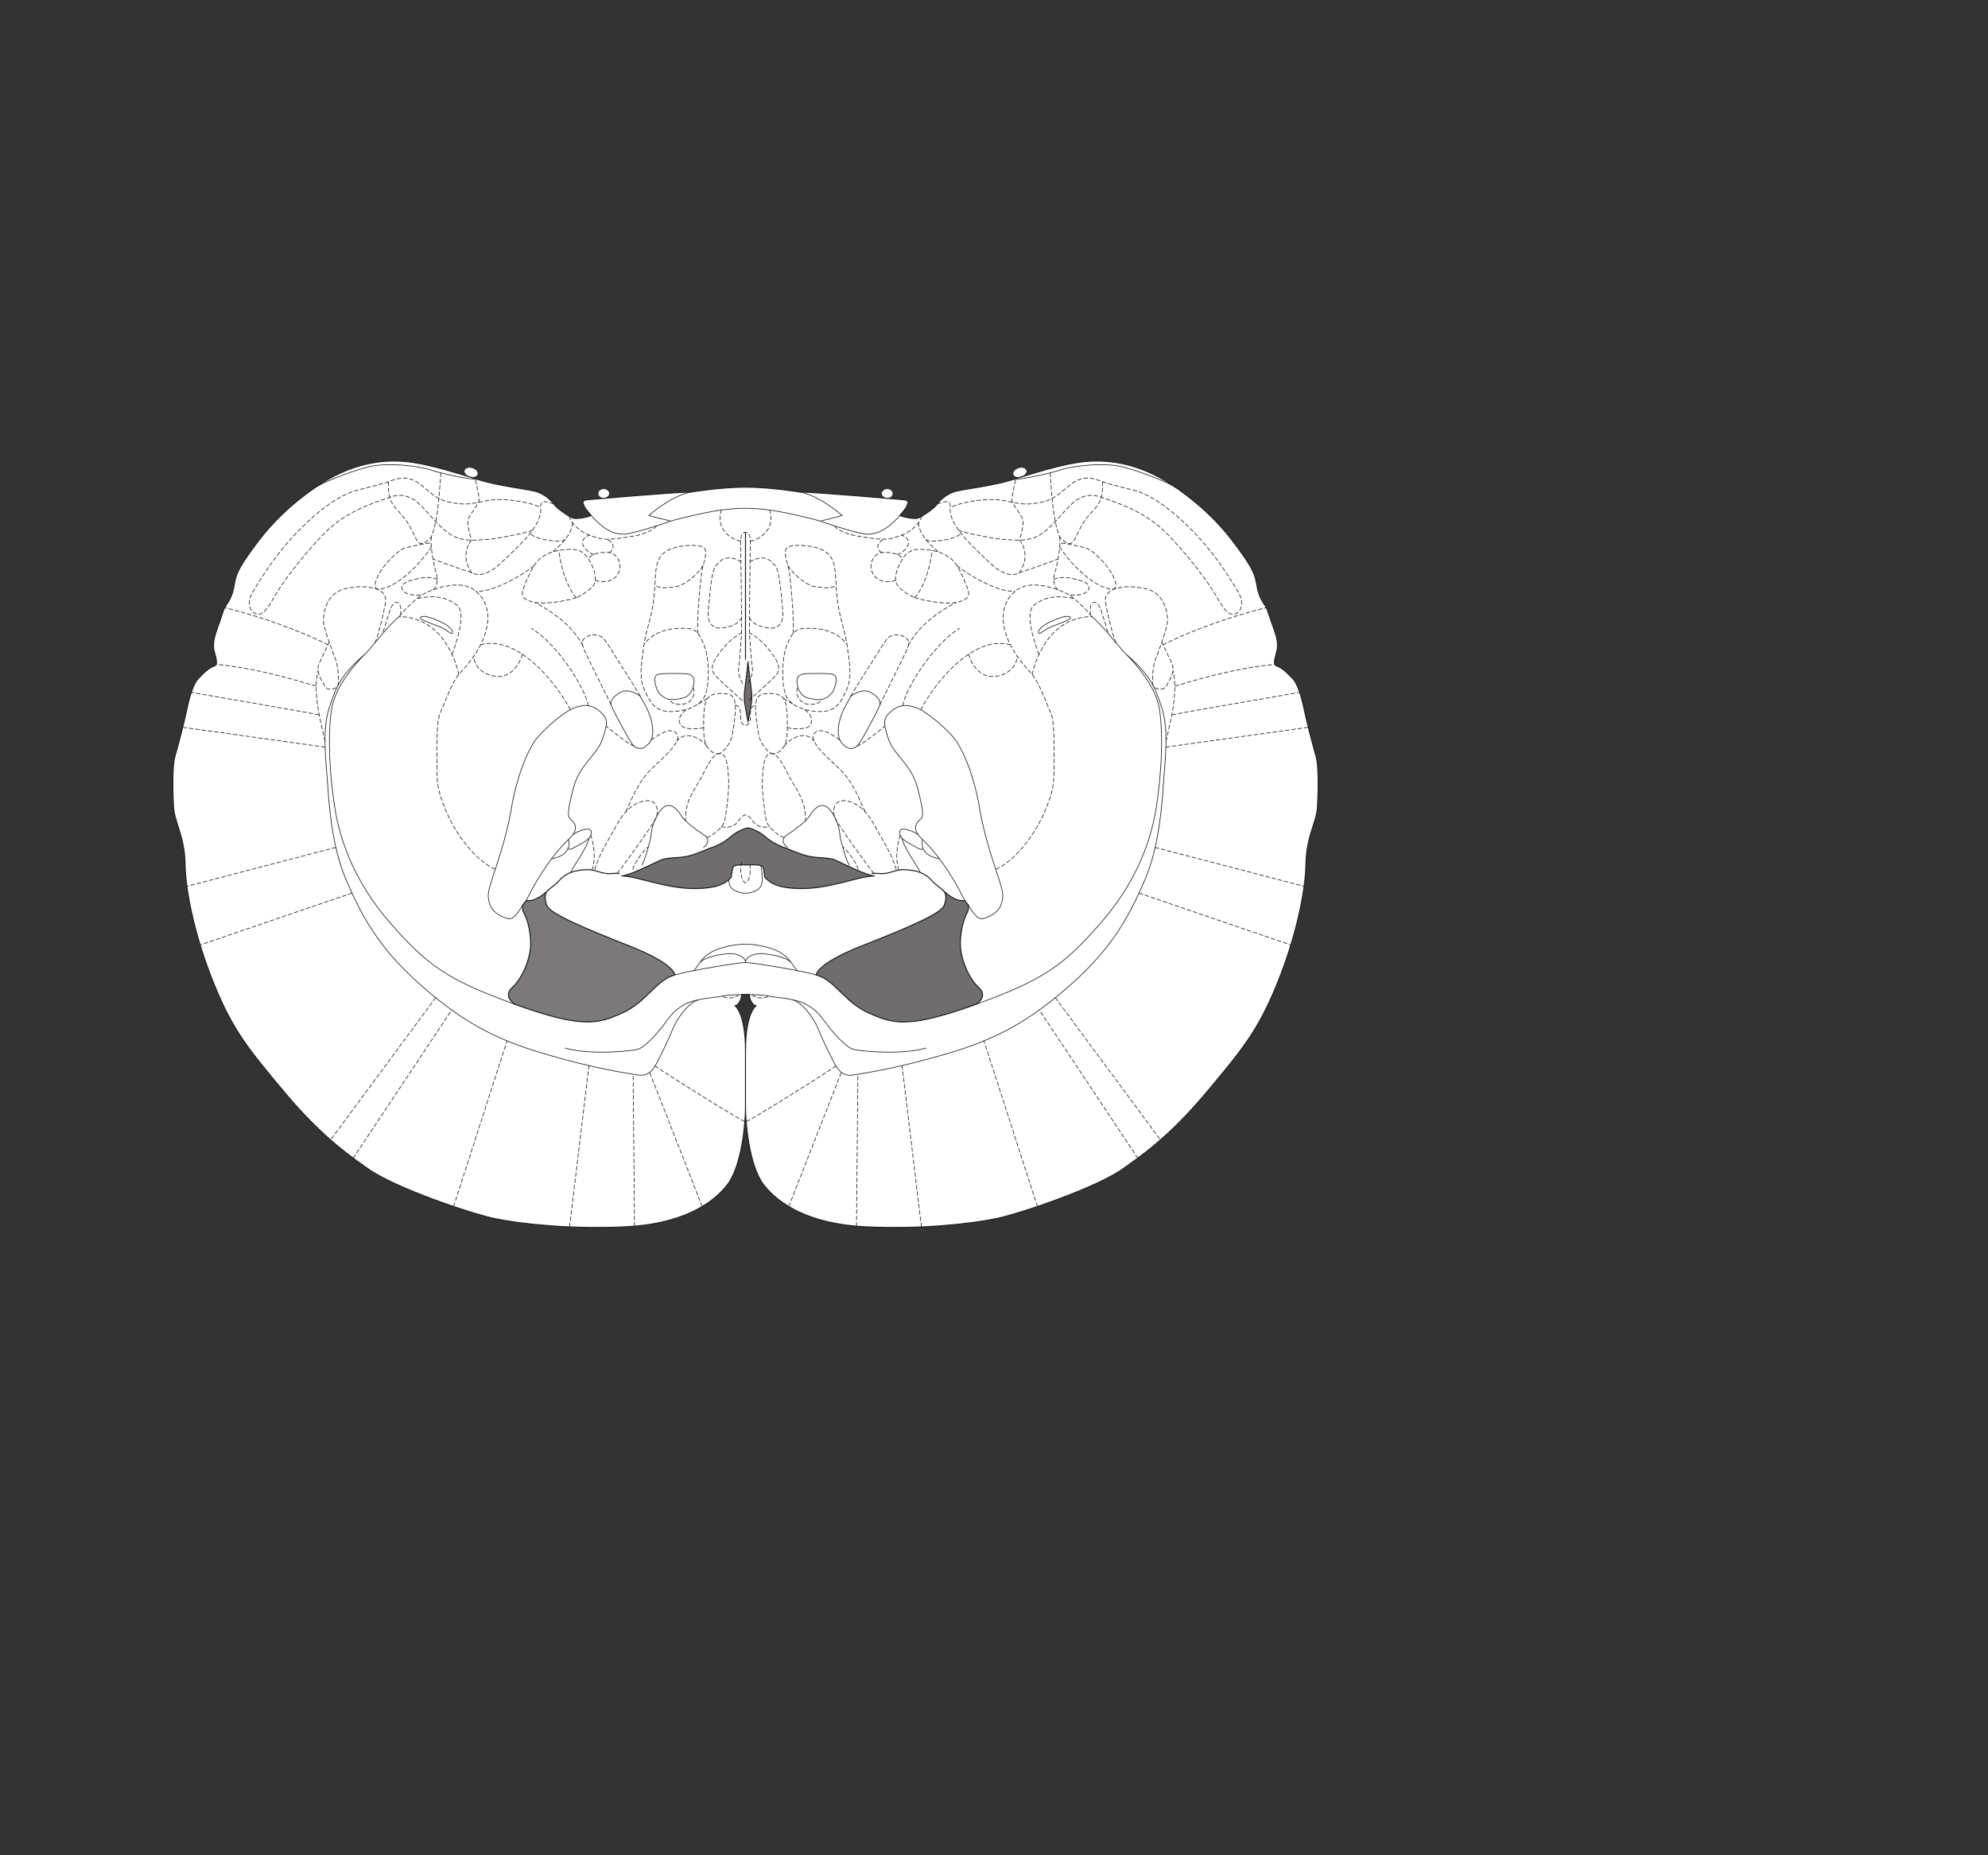 <?xml version="1.0" encoding="UTF-8" standalone="no"?>
<!-- Created with Inkscape (http://www.inkscape.org/) -->

<svg
   version="1.1"
   id="svg2"
   width="1440"
   height="1344"
   viewBox="0 0 1440 1344"
   xmlns="http://www.w3.org/2000/svg"
   xmlns:svg="http://www.w3.org/2000/svg">
  <rect x="0" y="0" width="1440" height="1344" fill="#333333" stroke="none"/>
  <defs
     id="defs6" />
  <g
     id="g10">
    <path
       d="m 646.876,357.515 c 0,-1.923 -1.87,-3.481 -4.178,-3.481 -2.308,0 -4.178,1.558 -4.178,3.481 0,1.923 1.87,3.482 4.178,3.482 2.308,0 4.178,-1.559 4.178,-3.482"
       style="fill:#ffffff;fill-opacity:1;fill-rule:nonzero;stroke:none;stroke-width:0.1"
       id="path670" />
    <path
       d="m 646.876,357.515 c 0,-1.923 -1.87,-3.481 -4.178,-3.481 -2.308,0 -4.178,1.558 -4.178,3.481 0,1.923 1.87,3.482 4.178,3.482 2.308,0 4.178,-1.559 4.178,-3.482 z"
       style="fill:none;stroke:#231f20;stroke-width:0.5;stroke-linecap:butt;stroke-linejoin:miter;stroke-miterlimit:4;stroke-dasharray:none;stroke-opacity:1"
       id="path672" />
    <path
       d="m 743.704,340.686 c -0.393,-1.272 -1.961,-2.179 -3.936,-2.154 -2.602,0.036 -5.65,1.671 -6.004,4.055 -0.449,3.009 3.392,4.173 6.912,2.604 2.421,-1.077 3.478,-3.058 3.028,-4.505"
       style="fill:#ffffff;fill-opacity:1;fill-rule:nonzero;stroke:none;stroke-width:0.1"
       id="path674" />
    <path
       d="m 743.704,340.686 c -0.393,-1.272 -1.961,-2.179 -3.936,-2.154 -2.602,0.036 -5.65,1.671 -6.004,4.055 -0.449,3.009 3.392,4.173 6.912,2.604 2.421,-1.077 3.478,-3.058 3.028,-4.505 z"
       style="fill:none;stroke:#231f20;stroke-width:0.5;stroke-linecap:butt;stroke-linejoin:miter;stroke-miterlimit:4;stroke-dasharray:none;stroke-opacity:1"
       id="path676" />
    <path
       d="m 433.125,357.515 c 0,-1.923 1.87,-3.481 4.178,-3.481 2.308,0 4.178,1.558 4.178,3.481 0,1.923 -1.87,3.482 -4.178,3.482 -2.308,0 -4.178,-1.559 -4.178,-3.482"
       style="fill:#ffffff;fill-opacity:1;fill-rule:nonzero;stroke:none;stroke-width:0.1"
       id="path678" />
    <path
       d="m 433.125,357.515 c 0,-1.923 1.87,-3.481 4.178,-3.481 2.308,0 4.178,1.558 4.178,3.481 0,1.923 -1.87,3.482 -4.178,3.482 -2.308,0 -4.178,-1.559 -4.178,-3.482 z"
       style="fill:none;stroke:#231f20;stroke-width:0.5;stroke-linecap:butt;stroke-linejoin:miter;stroke-miterlimit:4;stroke-dasharray:none;stroke-opacity:1"
       id="path680" />
    <path
       d="m 336.297,340.686 c 0.393,-1.272 1.961,-2.179 3.936,-2.154 2.602,0.036 5.65,1.671 6.004,4.055 0.449,3.009 -3.392,4.173 -6.912,2.604 -2.421,-1.077 -3.478,-3.058 -3.028,-4.505"
       style="fill:#ffffff;fill-opacity:1;fill-rule:nonzero;stroke:none;stroke-width:0.1"
       id="path682" />
    <path
       d="m 336.297,340.686 c 0.393,-1.272 1.961,-2.179 3.936,-2.154 2.602,0.036 5.65,1.671 6.004,4.055 0.449,3.009 -3.392,4.173 -6.912,2.604 -2.421,-1.077 -3.478,-3.058 -3.028,-4.505 z"
       style="fill:none;stroke:#231f20;stroke-width:0.5;stroke-linecap:butt;stroke-linejoin:miter;stroke-miterlimit:4;stroke-dasharray:none;stroke-opacity:1"
       id="path684" />
    <path
       d="m 540,352.874 c -17.755,0 -38.994,3.482 -38.994,3.482 -15.318,0.349 -69.979,5.223 -74.854,5.571 -4.874,0.348 -4.178,2.089 -3.133,4.526 1.044,2.437 5.222,6.963 5.222,6.963 -1.393,0.697 -10.445,3.133 -13.578,1.741 -3.133,-1.393 -11.141,-6.615 -13.579,-10.097 -2.436,-3.481 -8.007,-8.008 -14.274,-9.4 -6.267,-1.393 -25.067,-3.829 -37.253,-7.312 -12.185,-3.481 -38.994,-12.882 -57.477,-14.184 -14.603,-1.031 -37.571,0.606 -64.379,19.407 -26.808,18.801 -39.342,36.209 -48.394,49.091 -9.053,12.881 -8.704,16.363 -10.097,23.326 -1.392,6.964 -4.178,10.445 -5.918,13.23 -1.742,2.785 -2.438,6.616 -6.267,17.06 -3.83,10.445 -2.09,14.275 -1.393,17.408 0.697,3.134 2.437,7.659 -0.348,8.704 -4.033,1.513 -7.312,4.526 -11.838,9.4 -4.526,4.875 -7.311,18.105 -8.703,24.72 -1.393,6.614 -5.572,22.979 -8.008,31.334 -2.438,8.356 -1.393,31.334 -1.045,36.906 0.696,11.14 8.008,20.889 8.356,41.431 0.348,20.541 7.66,54.313 21.238,87.388 13.578,33.075 24.371,46.305 51.876,79.032 27.505,32.728 49.307,46.84 59.187,53.965 18.973,13.685 73.81,32.379 91.914,36.209 18.105,3.83 56.054,8.008 95.744,5.919 39.69,-2.089 61.972,-16.363 72.765,-30.29 10.793,-13.927 13.23,-45.826 13.23,-55.59 0,9.764 2.438,41.663 13.231,55.59 10.793,13.927 33.075,28.201 72.765,30.29 39.69,2.089 77.64,-2.089 95.744,-5.919 18.104,-3.83 72.941,-22.524 91.915,-36.209 9.879,-7.125 31.681,-21.237 59.186,-53.965 27.505,-32.727 38.298,-45.957 51.876,-79.032 13.578,-33.075 20.89,-66.847 21.239,-87.388 0.347,-20.542 7.659,-30.291 8.355,-41.431 0.348,-5.572 1.393,-28.55 -1.045,-36.906 -2.436,-8.355 -6.614,-24.72 -8.007,-31.334 -1.393,-6.615 -4.178,-19.845 -8.704,-24.72 -4.526,-4.874 -7.805,-7.887 -11.838,-9.4 -2.785,-1.045 -1.044,-5.57 -0.347,-8.704 0.696,-3.133 2.436,-6.963 -1.393,-17.408 -3.83,-10.444 -4.526,-14.275 -6.267,-17.06 -1.741,-2.785 -4.526,-6.266 -5.919,-13.23 -1.393,-6.963 -1.044,-10.445 -10.097,-23.326 -9.052,-12.882 -21.585,-30.29 -48.394,-49.091 -26.808,-18.801 -49.776,-20.438 -64.379,-19.407 -18.483,1.302 -45.292,10.703 -57.477,14.184 -12.186,3.483 -30.986,5.919 -37.253,7.312 -6.267,1.392 -11.838,5.919 -14.275,9.4 -2.437,3.482 -10.445,8.704 -13.578,10.097 -3.133,1.392 -12.185,-1.044 -13.578,-1.741 0,0 4.178,-4.526 5.222,-6.963 1.045,-2.437 1.741,-4.178 -3.133,-4.526 -4.874,-0.348 -59.535,-5.222 -74.854,-5.571 0,0 -21.239,-3.482 -38.995,-3.482 z m 2.786,367.666 c 0,3.482 2.437,8 4.874,8 0,0 -7.66,4.875 -7.66,32.727 0,-27.852 -7.659,-32.727 -7.659,-32.727 2.437,0 4.874,-4.518 4.874,-8 h 5.571"
       style="fill:#ffffff;fill-opacity:1;fill-rule:nonzero;stroke:none;stroke-width:0.1"
       id="path686" />
    <path
       d="m 540,352.874 c -17.755,0 -38.994,3.482 -38.994,3.482 -15.318,0.349 -69.979,5.223 -74.854,5.571 -4.874,0.348 -4.178,2.089 -3.133,4.526 1.044,2.437 5.222,6.963 5.222,6.963 -1.393,0.697 -10.445,3.133 -13.578,1.741 -3.133,-1.393 -11.141,-6.615 -13.579,-10.097 -2.436,-3.481 -8.007,-8.008 -14.274,-9.4 -6.267,-1.393 -25.067,-3.829 -37.253,-7.312 -12.185,-3.481 -38.994,-12.882 -57.477,-14.184 -14.603,-1.031 -37.571,0.606 -64.379,19.407 -26.808,18.801 -39.342,36.209 -48.394,49.091 -9.053,12.881 -8.704,16.363 -10.097,23.326 -1.392,6.964 -4.178,10.445 -5.918,13.23 -1.742,2.785 -2.438,6.616 -6.267,17.06 -3.83,10.445 -2.09,14.275 -1.393,17.408 0.697,3.134 2.437,7.659 -0.348,8.704 -4.033,1.513 -7.312,4.526 -11.838,9.4 -4.526,4.875 -7.311,18.105 -8.703,24.72 -1.393,6.614 -5.572,22.979 -8.008,31.334 -2.438,8.356 -1.393,31.334 -1.045,36.906 0.696,11.14 8.008,20.889 8.356,41.431 0.348,20.541 7.66,54.313 21.238,87.388 13.578,33.075 24.371,46.305 51.876,79.032 27.505,32.728 49.307,46.84 59.187,53.965 18.973,13.685 73.81,32.379 91.914,36.209 18.105,3.83 56.054,8.008 95.744,5.919 39.69,-2.089 61.972,-16.363 72.765,-30.29 10.793,-13.927 13.23,-45.826 13.23,-55.59 0,9.764 2.438,41.663 13.231,55.59 10.793,13.927 33.075,28.201 72.765,30.29 39.69,2.089 77.64,-2.089 95.744,-5.919 18.104,-3.83 72.941,-22.524 91.915,-36.209 9.879,-7.125 31.681,-21.237 59.186,-53.965 27.505,-32.727 38.298,-45.957 51.876,-79.032 13.578,-33.075 20.89,-66.847 21.239,-87.388 0.347,-20.542 7.659,-30.291 8.355,-41.431 0.348,-5.572 1.393,-28.55 -1.045,-36.906 -2.436,-8.355 -6.614,-24.72 -8.007,-31.334 -1.393,-6.615 -4.178,-19.845 -8.704,-24.72 -4.526,-4.874 -7.805,-7.887 -11.838,-9.4 -2.785,-1.045 -1.044,-5.57 -0.347,-8.704 0.696,-3.133 2.436,-6.963 -1.393,-17.408 -3.83,-10.444 -4.526,-14.275 -6.267,-17.06 -1.741,-2.785 -4.526,-6.266 -5.919,-13.23 -1.393,-6.963 -1.044,-10.445 -10.097,-23.326 -9.052,-12.882 -21.585,-30.29 -48.394,-49.091 -26.808,-18.801 -49.776,-20.438 -64.379,-19.407 -18.483,1.302 -45.292,10.703 -57.477,14.184 -12.186,3.483 -30.986,5.919 -37.253,7.312 -6.267,1.392 -11.838,5.919 -14.275,9.4 -2.437,3.482 -10.445,8.704 -13.578,10.097 -3.133,1.392 -12.185,-1.044 -13.578,-1.741 0,0 4.178,-4.526 5.222,-6.963 1.045,-2.437 1.741,-4.178 -3.133,-4.526 -4.874,-0.348 -59.535,-5.222 -74.854,-5.571 0,0 -21.239,-3.482 -38.995,-3.482 z m 2.786,367.666 c 0,3.482 2.437,8 4.874,8 0,0 -7.66,4.875 -7.66,32.727 0,-27.852 -7.659,-32.727 -7.659,-32.727 2.437,0 4.874,-4.518 4.874,-8 z"
       style="fill:none;stroke:#231f20;stroke-width:0.75;stroke-linecap:round;stroke-linejoin:round;stroke-miterlimit:4;stroke-dasharray:none;stroke-opacity:1"
       id="path688" />
    <path
       d="m 594.118,377.515 c 4.025,-0.966 12.729,-3.055 15.863,-4.099 0,0 -17.147,-15.308 -32.059,-17.228"
       style="fill:none;stroke:#231f20;stroke-width:0.5;stroke-linecap:butt;stroke-linejoin:miter;stroke-miterlimit:4;stroke-dasharray:none;stroke-opacity:1"
       id="path690" />
    <path
       d="m 733.969,347.307 c 6.572,-0.003 26.069,-4.181 34.424,-6.966 8.357,-2.786 31.335,-5.571 44.913,-2.09 13.578,3.483 33.699,11.49 38.994,15.32"
       style="fill:none;stroke:#231f20;stroke-width:0.5;stroke-linecap:butt;stroke-linejoin:miter;stroke-miterlimit:4;stroke-dasharray:none;stroke-opacity:1"
       id="path692" />
    <path
       d="m 637.137,511.288 c -3.021,6.864 -13.927,26.808 -15.667,28.548 -1.741,1.742 -6.267,5.223 -11.838,-1.74 -5.57,-6.964 -0.347,-20.889 2.089,-25.416 2.438,-4.526 4.527,-8.355 4.527,-8.355 0,0 8.007,-6.268 14.274,-2.786 6.267,3.482 7.81,7.034 6.615,9.749 z"
       style="fill:none;stroke:#231f20;stroke-width:0.5;stroke-linecap:butt;stroke-linejoin:miter;stroke-miterlimit:4;stroke-dasharray:none;stroke-opacity:1"
       id="path694" />
    <path
       d="m 540,761.267 v 41.547"
       style="fill:none;stroke:#231f20;stroke-width:0.75;stroke-linecap:round;stroke-linejoin:round;stroke-miterlimit:4;stroke-dasharray:none;stroke-opacity:1"
       id="path696" />
    <path
       d="m 683.094,644.982 c -1.741,-1.741 -4.883,-3.442 -8.355,-7.312 -5.305,-5.908 -12.186,-7.311 -19.497,-7.66 -7.312,-0.347 -10.446,3.483 -18.453,2.786 -1.765,-0.154 -3.516,-0.172 -5.24,-0.091"
       style="fill:none;stroke:#231f20;stroke-width:0.75;stroke-linecap:round;stroke-linejoin:round;stroke-miterlimit:4;stroke-dasharray:none;stroke-opacity:1"
       id="path698" />
    <path
       d="m 683.094,644.982 c 2.785,2.436 2.44,6.906 0.697,11.141 -2.438,5.919 -27.157,16.363 -59.884,29.245 -32.727,12.882 -32.727,20.889 -32.727,20.889 13.927,3.83 20.194,19.497 37.949,27.505 17.756,8.008 28.898,11.489 77.989,-6.266 0,0 9.051,-5.571 1.74,-12.186 -7.312,-6.615 -13.926,-21.935 -13.23,-33.771 0.697,-11.838 3.83,-18.454 4.874,-20.194 1.044,-1.741 1.393,-4.526 0.697,-5.919 l -2.438,-3.134 c -6.266,1.394 -13.926,-5.57 -15.667,-7.31"
       style="fill:#706d6e;fill-opacity:1;fill-rule:nonzero;stroke:none;stroke-width:0.1"
       id="path700" />
    <path
       d="m 683.094,644.982 c 2.785,2.436 2.44,6.906 0.697,11.141 -2.438,5.919 -27.157,16.363 -59.884,29.245 -32.727,12.882 -32.727,20.889 -32.727,20.889 13.927,3.83 20.194,19.497 37.949,27.505 17.756,8.008 28.898,11.489 77.989,-6.266 0,0 9.051,-5.571 1.74,-12.186 -7.312,-6.615 -13.926,-21.935 -13.23,-33.771 0.697,-11.838 3.83,-18.454 4.874,-20.194 1.044,-1.741 1.393,-4.526 0.697,-5.919 l -2.438,-3.134 c -6.266,1.394 -13.926,-5.57 -15.667,-7.31 z"
       style="fill:none;stroke:#231f20;stroke-width:0.75;stroke-linecap:round;stroke-linejoin:round;stroke-miterlimit:4;stroke-dasharray:none;stroke-opacity:1"
       id="path702" />
    <path
       d="m 540,697.206 c 0,-4.178 6.886,-7.191 13.927,-6.267 7.08,0.928 14.622,2.436 18.801,5.919"
       style="fill:none;stroke:#231f20;stroke-width:0.5;stroke-linecap:butt;stroke-linejoin:miter;stroke-miterlimit:4;stroke-dasharray:none;stroke-opacity:1"
       id="path704" />
    <path
       d="m 574.131,724.314 c 6.604,1.093 15.308,4.574 22.272,14.322 6.963,9.749 16.363,20.194 21.933,21.586 5.571,1.393 35.164,4.179 52.573,-1.044"
       style="fill:none;stroke:#231f20;stroke-width:0.5;stroke-linecap:butt;stroke-linejoin:miter;stroke-miterlimit:4;stroke-dasharray:none;stroke-opacity:1"
       id="path706" />
    <path
       d="M 815.047,473.338 C 810.869,469.16 798.472,452.62 790.813,446.701"
       style="fill:none;stroke:#231f20;stroke-width:0.5;stroke-linecap:butt;stroke-linejoin:miter;stroke-miterlimit:4;stroke-dasharray:none;stroke-opacity:1"
       id="path708" />
    <path
       d="m 570.557,613.836 c -2.008,-0.886 -5.837,-5.412 -0.615,-8.893 5.223,-3.483 13.579,-9.401 16.016,-13.231 2.437,-3.83 9.888,-15.552 17.755,-1.392 5.223,9.4 4.179,13.927 5.223,17.756 1.045,3.83 3.492,14.248 6.272,18.788"
       style="fill:none;stroke:#231f20;stroke-width:0.5;stroke-linecap:butt;stroke-linejoin:miter;stroke-miterlimit:4;stroke-dasharray:none;stroke-opacity:1"
       id="path710" />
    <path
       d="m 701.199,655.426 c 2.437,3.83 6.266,10.793 10.444,10.097 4.179,-0.696 11.489,-4.178 13.578,-10.444 2.09,-6.268 1.045,-9.401 -1.392,-17.409 -2.437,-8.007 -10.445,-29.246 -14.275,-52.224 -3.829,-22.979 -12.185,-43.521 -19.148,-51.529 -6.963,-8.006 -18.801,-17.755 -25.068,-20.541 -6.267,-2.785 -12.881,-3.83 -19.149,1.393 -6.267,5.223 -6.963,7.659 -2.785,20.193 4.178,12.535 16.712,18.453 21.238,35.861 4.526,17.408 4.178,20.542 2.437,22.282 -1.741,1.741 -8.356,6.267 1.045,14.971 9.4,8.704 21.586,25.417 30.637,44.216"
       style="fill:none;stroke:#231f20;stroke-width:0.5;stroke-linecap:butt;stroke-linejoin:miter;stroke-miterlimit:4;stroke-dasharray:none;stroke-opacity:1"
       id="path712" />
    <path
       d="m 666.497,632.031 c -0.811,-3.413 -11.255,-16.527 -13.275,-25.034"
       style="fill:none;stroke:#231f20;stroke-width:0.5;stroke-linecap:butt;stroke-linejoin:miter;stroke-miterlimit:4;stroke-dasharray:none;stroke-opacity:1"
       id="path714" />
    <path
       d="m 665.058,604.65 c -4.246,-3.19 -13.298,-5.975 -13.298,-2.145 0,3.83 1.74,5.571 7.311,8.704 5.571,3.134 9.279,5.571 9.279,3.134"
       style="fill:none;stroke:#231f20;stroke-width:0.5;stroke-linecap:butt;stroke-linejoin:miter;stroke-miterlimit:4;stroke-dasharray:none;stroke-opacity:1"
       id="path716" />
    <path
       d="m 680.517,622.196 c -4.734,-0.89 -14.482,-3.675 -12.393,-14.12"
       style="fill:none;stroke:#231f20;stroke-width:0.5;stroke-linecap:butt;stroke-linejoin:miter;stroke-miterlimit:4;stroke-dasharray:none;stroke-opacity:1"
       id="path718" />
    <path
       d="m 540,385.602 v 91.914"
       style="fill:#231f20;fill-opacity:1;fill-rule:nonzero;stroke:none;stroke-width:0.1"
       id="path720" />
    <path
       d="m 540,385.602 v 91.914"
       style="fill:none;stroke:#231f20;stroke-width:0.75;stroke-linecap:round;stroke-linejoin:round;stroke-miterlimit:4;stroke-dasharray:none;stroke-opacity:1"
       id="path722" />
    <path
       d="m 428.241,373.416 c 10.793,12.534 18.801,13.579 23.675,13.579 4.875,0 27.157,-6.964 32.727,-9.053 5.57,-2.089 25.764,-6.615 34.817,-8.008 9.051,-1.392 15.666,-1.74 20.54,-1.74 4.874,0 11.49,0.348 20.542,1.74 9.052,1.393 29.246,5.919 34.816,8.008 5.57,2.089 27.852,9.053 32.727,9.053 4.875,0 12.882,-1.045 23.675,-13.579"
       style="fill:none;stroke:#231f20;stroke-width:0.5;stroke-linecap:butt;stroke-linejoin:miter;stroke-miterlimit:4;stroke-dasharray:none;stroke-opacity:1"
       id="path724" />
    <path
       d="m 485.883,377.515 c -4.025,-0.966 -12.729,-3.055 -15.863,-4.099 0,0 17.148,-15.308 32.059,-17.228"
       style="fill:none;stroke:#231f20;stroke-width:0.5;stroke-linecap:butt;stroke-linejoin:miter;stroke-miterlimit:4;stroke-dasharray:none;stroke-opacity:1"
       id="path726" />
    <path
       d="m 544.273,509.292 c -0.349,2.089 -2.438,13.579 -2.438,13.579 0,0 -2.088,-11.49 -2.437,-13.579 -0.348,-2.088 -0.348,-5.918 0,-9.051 0.349,-3.134 2.437,-18.801 2.437,-20.89 0,2.089 2.089,17.756 2.438,20.89 0.348,3.133 0.348,6.963 0,9.051"
       style="fill:#706d6e;fill-opacity:1;fill-rule:nonzero;stroke:none;stroke-width:0.1"
       id="path728" />
    <path
       d="m 544.273,509.292 c -0.349,2.089 -2.438,13.579 -2.438,13.579 0,0 -2.088,-11.49 -2.437,-13.579 -0.348,-2.088 -0.348,-5.918 0,-9.051 0.349,-3.134 2.437,-18.801 2.437,-20.89 0,2.089 2.089,17.756 2.438,20.89 0.348,3.133 0.348,6.963 0,9.051 z"
       style="fill:none;stroke:#231f20;stroke-width:0.75;stroke-linecap:round;stroke-linejoin:round;stroke-miterlimit:4;stroke-dasharray:none;stroke-opacity:1"
       id="path730" />
    <path
       d="m 346.032,347.307 c -6.572,-0.003 -26.069,-4.181 -34.424,-6.966 -8.357,-2.786 -31.335,-5.571 -44.913,-2.09 -13.578,3.483 -33.699,11.49 -38.994,15.32"
       style="fill:none;stroke:#231f20;stroke-width:0.5;stroke-linecap:butt;stroke-linejoin:miter;stroke-miterlimit:4;stroke-dasharray:none;stroke-opacity:1"
       id="path732" />
    <path
       d="m 442.864,511.288 c 3.022,6.864 13.927,26.808 15.667,28.548 1.741,1.742 6.267,5.223 11.838,-1.74 5.57,-6.964 0.347,-20.889 -2.089,-25.416 -2.438,-4.526 -4.527,-8.355 -4.527,-8.355 0,0 -8.007,-6.268 -14.274,-2.786 -6.267,3.482 -7.811,7.034 -6.615,9.749 z"
       style="fill:none;stroke:#231f20;stroke-width:0.5;stroke-linecap:butt;stroke-linejoin:miter;stroke-miterlimit:4;stroke-dasharray:none;stroke-opacity:1"
       id="path734" />
    <path
       d="m 396.907,644.982 c 1.741,-1.741 4.883,-3.442 8.355,-7.312 5.305,-5.908 12.186,-7.311 19.497,-7.66 7.312,-0.347 10.446,3.483 18.453,2.786 1.765,-0.154 3.516,-0.172 5.24,-0.091"
       style="fill:none;stroke:#231f20;stroke-width:0.75;stroke-linecap:round;stroke-linejoin:round;stroke-miterlimit:4;stroke-dasharray:none;stroke-opacity:1"
       id="path736" />
    <path
       d="m 396.907,644.982 c -2.785,2.436 -2.44,6.906 -0.697,11.141 2.438,5.919 27.157,16.363 59.884,29.245 32.727,12.882 32.727,20.889 32.727,20.889 -13.926,3.83 -20.194,19.497 -37.949,27.505 -17.756,8.008 -28.898,11.489 -77.989,-6.266 0,0 -9.051,-5.571 -1.74,-12.186 7.312,-6.615 13.926,-21.935 13.23,-33.771 -0.697,-11.838 -3.83,-18.454 -4.874,-20.194 -1.044,-1.741 -1.393,-4.526 -0.697,-5.919 l 2.438,-3.134 c 6.266,1.394 13.926,-5.57 15.667,-7.31"
       style="fill:#7b7979;fill-opacity:1;fill-rule:nonzero;stroke:none;stroke-width:0.1"
       id="path738" />
    <path
       d="m 396.907,644.982 c -2.785,2.436 -2.44,6.906 -0.697,11.141 2.438,5.919 27.157,16.363 59.884,29.245 32.727,12.882 32.727,20.889 32.727,20.889 -13.926,3.83 -20.194,19.497 -37.949,27.505 -17.756,8.008 -28.898,11.489 -77.989,-6.266 0,0 -9.051,-5.571 -1.74,-12.186 7.312,-6.615 13.926,-21.935 13.23,-33.771 -0.697,-11.838 -3.83,-18.454 -4.874,-20.194 -1.044,-1.741 -1.393,-4.526 -0.697,-5.919 l 2.438,-3.134 c 6.266,1.394 13.926,-5.57 15.667,-7.31 z"
       style="fill:none;stroke:#231f20;stroke-width:0.75;stroke-linecap:round;stroke-linejoin:round;stroke-miterlimit:4;stroke-dasharray:none;stroke-opacity:1"
       id="path740" />
    <path
       d="m 372.883,727.496 c -49.09,-17.756 -63.364,-28.202 -90.173,-58.839 -26.808,-30.639 -36.905,-61.625 -40.386,-84.604 -3.482,-22.978 -5.223,-50.832 -2.089,-70.677 3.134,-19.844 24.72,-40.038 24.72,-40.038 -17.757,15.319 -21.239,23.327 -26.461,39.342 -5.222,16.016 -2.437,37.949 -1.393,52.572 1.045,14.622 2.785,47.001 13.578,72.07 10.793,25.067 22.979,48.743 53.269,75.551 30.29,26.808 53.617,39.69 90.174,50.483 36.556,10.793 59.187,13.927 67.194,15.319 8.008,1.393 11.489,-3.133 14.275,-8.356 2.785,-5.222 8.356,-16.363 11.49,-24.371 3.132,-8.008 11.826,-19.894 18.789,-21.634 6.964,-1.741 13.241,-1.692 17.419,-2.737 4.177,-1.044 12.881,-1.044 16.711,-1.044 3.831,0 12.535,0 16.712,1.044 4.178,1.045 10.456,0.996 17.419,2.737 6.963,1.74 15.657,13.626 18.789,21.634 3.134,8.008 8.704,19.149 11.49,24.371 2.786,5.223 6.267,9.749 14.275,8.356 8.008,-1.392 30.638,-4.526 67.194,-15.319 36.557,-10.793 59.884,-23.675 90.174,-50.483 30.29,-26.808 42.476,-50.484 53.269,-75.551 10.793,-25.069 12.533,-57.448 13.578,-72.07 1.044,-14.623 3.83,-36.556 -1.393,-52.572 -5.222,-16.015 -8.704,-24.023 -26.46,-39.342 0,0 21.586,20.194 24.719,40.038 3.134,19.845 1.393,47.699 -2.089,70.677 -3.481,22.979 -13.578,53.965 -40.386,84.604 -26.808,30.637 -41.083,41.083 -90.173,58.839"
       style="fill:none;stroke:#231f20;stroke-width:0.5;stroke-linecap:butt;stroke-linejoin:miter;stroke-miterlimit:4;stroke-dasharray:none;stroke-opacity:1"
       id="path742" />
    <path
       d="m 488.821,706.257 c 10.445,-3.133 47.002,-9.051 51.179,-9.051 4.178,0 40.735,5.918 51.18,9.051"
       style="fill:none;stroke:#231f20;stroke-width:0.5;stroke-linecap:butt;stroke-linejoin:miter;stroke-miterlimit:4;stroke-dasharray:none;stroke-opacity:1"
       id="path744" />
    <path
       d="m 540,697.206 c 0,-4.178 -6.885,-7.191 -13.926,-6.267 -7.079,0.928 -14.622,2.436 -18.8,5.919"
       style="fill:none;stroke:#231f20;stroke-width:0.5;stroke-linecap:butt;stroke-linejoin:miter;stroke-miterlimit:4;stroke-dasharray:none;stroke-opacity:1"
       id="path746" />
    <path
       d="m 502.073,703.237 c 2.545,-0.511 4.505,-9.513 14.949,-14.387 7.358,-3.434 17.06,-4.875 22.978,-4.875 5.919,0 15.622,1.441 22.979,4.875 10.445,4.874 12.404,13.876 14.949,14.387"
       style="fill:none;stroke:#231f20;stroke-width:0.5;stroke-linecap:butt;stroke-linejoin:miter;stroke-miterlimit:4;stroke-dasharray:none;stroke-opacity:1"
       id="path748" />
    <path
       d="m 505.87,724.314 c -6.604,1.093 -15.308,4.574 -22.272,14.322 -6.963,9.749 -16.363,20.194 -21.933,21.586 -5.571,1.393 -35.165,4.179 -52.573,-1.044"
       style="fill:none;stroke:#231f20;stroke-width:0.5;stroke-linecap:butt;stroke-linejoin:miter;stroke-miterlimit:4;stroke-dasharray:none;stroke-opacity:1"
       id="path750" />
    <path
       d="m 264.955,473.338 c 4.177,-4.178 16.574,-20.718 24.233,-26.637"
       style="fill:none;stroke:#231f20;stroke-width:0.5;stroke-linecap:butt;stroke-linejoin:miter;stroke-miterlimit:4;stroke-dasharray:none;stroke-opacity:1"
       id="path752" />
    <path
       d="m 540,624.788 c 0,0 -9.051,-0.697 -10.444,1.044 -0.764,0.955 -1.422,4.21 -1.633,7.645 -0.173,2.832 -0.041,5.786 0.588,7.675 1.393,4.178 8.008,5.919 11.489,5.919 3.482,0 10.097,-1.741 11.49,-5.919 0.628,-1.889 0.762,-4.843 0.588,-7.675 -0.21,-3.435 -0.87,-6.69 -1.632,-7.645 C 549.052,624.091 540,624.788 540,624.788 Z"
       style="fill:none;stroke:#231f20;stroke-width:0.5;stroke-linecap:butt;stroke-linejoin:miter;stroke-miterlimit:4;stroke-dasharray:none;stroke-opacity:1"
       id="path754" />
    <path
       d="m 509.444,613.836 c 2.008,-0.886 5.837,-5.412 0.615,-8.893 -5.223,-3.483 -13.578,-9.401 -16.016,-13.231 -2.437,-3.83 -9.888,-15.552 -17.755,-1.392 -5.223,9.4 -4.179,13.927 -5.223,17.756 -1.045,3.83 -3.492,14.248 -6.273,18.788"
       style="fill:none;stroke:#231f20;stroke-width:0.5;stroke-linecap:butt;stroke-linejoin:miter;stroke-miterlimit:4;stroke-dasharray:none;stroke-opacity:1"
       id="path756" />
    <path
       d="m 378.802,655.426 c -2.436,3.83 -6.266,10.793 -10.444,10.097 -4.178,-0.696 -11.489,-4.178 -13.578,-10.444 -2.089,-6.268 -1.045,-9.401 1.392,-17.409 2.437,-8.007 10.445,-29.246 14.275,-52.224 3.829,-22.979 12.185,-43.521 19.148,-51.529 6.964,-8.006 18.801,-17.755 25.068,-20.541 6.267,-2.785 12.881,-3.83 19.149,1.393 6.267,5.223 6.963,7.659 2.785,20.193 -4.178,12.535 -16.712,18.453 -21.238,35.861 -4.525,17.408 -4.178,20.542 -2.437,22.282 1.741,1.741 8.356,6.267 -1.045,14.971 -9.4,8.704 -21.585,25.417 -30.637,44.216"
       style="fill:none;stroke:#231f20;stroke-width:0.5;stroke-linecap:butt;stroke-linejoin:miter;stroke-miterlimit:4;stroke-dasharray:none;stroke-opacity:1"
       id="path758" />
    <path
       d="m 413.504,632.031 c 0.811,-3.413 11.255,-16.527 13.275,-25.034"
       style="fill:none;stroke:#231f20;stroke-width:0.5;stroke-linecap:butt;stroke-linejoin:miter;stroke-miterlimit:4;stroke-dasharray:none;stroke-opacity:1"
       id="path760" />
    <path
       d="m 414.943,604.65 c 4.246,-3.19 13.298,-5.975 13.298,-2.145 0,3.83 -1.741,5.571 -7.311,8.704 -5.571,3.134 -9.279,5.571 -9.279,3.134"
       style="fill:none;stroke:#231f20;stroke-width:0.5;stroke-linecap:butt;stroke-linejoin:miter;stroke-miterlimit:4;stroke-dasharray:none;stroke-opacity:1"
       id="path762" />
    <path
       d="m 399.484,622.196 c 4.734,-0.89 14.482,-3.675 12.393,-14.12"
       style="fill:none;stroke:#231f20;stroke-width:0.5;stroke-linecap:butt;stroke-linejoin:miter;stroke-miterlimit:4;stroke-dasharray:none;stroke-opacity:1"
       id="path764" />
    <path
       d="m 612.164,638.809 c -7.312,1.74 -20.194,5.223 -33.423,4.874 -13.229,-0.349 -20.169,-2.81 -24.828,-8.371 -0.21,-3.436 -0.869,-6.69 -1.632,-7.645 -1.394,-1.741 -10.446,-1.044 -10.446,-1.044 0,0 -9.051,-0.697 -10.444,1.044 -0.764,0.955 -1.422,4.209 -1.633,7.645 -4.659,5.561 -11.598,8.022 -24.828,8.371 -13.229,0.349 -26.111,-3.134 -33.423,-4.874 -5.996,-1.428 -13.355,-3.897 -21.22,-4.269 5.212,-0.091 23.657,-9.31 28.183,-11.399 4.527,-2.089 12.534,-1.392 19.15,-2.785 6.614,-1.393 15.667,-5.571 15.667,-5.571 4.874,-1.393 11.489,-4.526 15.667,-8.356 4.177,-3.83 10.793,-6.615 12.881,-6.615 2.089,0 8.705,2.785 12.882,6.615 4.178,3.83 10.793,6.963 15.667,8.356 0,0 9.053,4.178 15.668,5.571 6.614,1.393 14.622,0.696 19.149,2.785 4.526,2.089 22.971,11.308 28.183,11.399 -7.865,0.372 -15.224,2.841 -21.22,4.269"
       style="fill:#706d6e;fill-opacity:1;fill-rule:nonzero;stroke:none;stroke-width:0.1"
       id="path766" />
    <path
       d="m 612.164,638.809 c -7.312,1.74 -20.194,5.223 -33.423,4.874 -13.229,-0.349 -20.169,-2.81 -24.828,-8.371 -0.21,-3.436 -0.869,-6.69 -1.632,-7.645 -1.394,-1.741 -10.446,-1.044 -10.446,-1.044 0,0 -9.051,-0.697 -10.444,1.044 -0.764,0.955 -1.422,4.209 -1.633,7.645 -4.659,5.561 -11.598,8.022 -24.828,8.371 -13.229,0.349 -26.111,-3.134 -33.423,-4.874 -5.996,-1.428 -13.355,-3.897 -21.22,-4.269 5.212,-0.091 23.657,-9.31 28.183,-11.399 4.527,-2.089 12.534,-1.392 19.15,-2.785 6.614,-1.393 15.667,-5.571 15.667,-5.571 4.874,-1.393 11.489,-4.526 15.667,-8.356 4.177,-3.83 10.793,-6.615 12.881,-6.615 2.089,0 8.705,2.785 12.882,6.615 4.178,3.83 10.793,6.963 15.667,8.356 0,0 9.053,4.178 15.668,5.571 6.614,1.393 14.622,0.696 19.149,2.785 4.526,2.089 22.971,11.308 28.183,11.399 -7.865,0.372 -15.224,2.841 -21.22,4.269 z"
       style="fill:none;stroke:#231f20;stroke-width:0.75;stroke-linecap:round;stroke-linejoin:round;stroke-miterlimit:4;stroke-dasharray:none;stroke-opacity:1"
       id="path768" />
    <path
       d="m 752.378,458.715 c -1.044,-1.045 1.044,-4.177 5.919,-6.963 4.874,-2.785 11.812,-5.111 13.926,-5.222 2.205,-0.114 5.223,0.696 1.741,2.437 -3.481,1.741 -7.498,3.168 -11.141,4.526 -6.848,2.554 -9.401,6.267 -10.445,5.222 z"
       style="fill:none;stroke:#231f20;stroke-width:0.5;stroke-linecap:butt;stroke-linejoin:miter;stroke-miterlimit:4;stroke-dasharray:none;stroke-opacity:1"
       id="path770" />
    <path
       d="m 327.623,458.715 c 1.045,-1.045 -1.044,-4.177 -5.918,-6.963 -4.875,-2.785 -11.812,-5.111 -13.927,-5.222 -2.205,-0.114 -5.223,0.696 -1.741,2.437 3.482,1.741 7.498,3.168 11.141,4.526 6.848,2.554 9.401,6.267 10.445,5.222 z"
       style="fill:none;stroke:#231f20;stroke-width:0.5;stroke-linecap:butt;stroke-linejoin:miter;stroke-miterlimit:4;stroke-dasharray:none;stroke-opacity:1"
       id="path772" />
    <path
       d="m 583.521,505.021 c 3.351,1.275 9.748,2.437 12.882,1.393 3.133,-1.045 6.499,-3.945 7.659,-6.964 1.029,-2.679 3.96,-10.458 -1.741,-11.141 -5.921,-0.707 -12.882,-0.349 -16.363,-0.349 -3.482,0 -8.588,0.118 -8.705,5.223 -0.134,5.927 3.395,10.747 6.268,11.838 z"
       style="fill:none;stroke:#231f20;stroke-width:0.5;stroke-linecap:butt;stroke-linejoin:miter;stroke-miterlimit:4;stroke-dasharray:none;stroke-opacity:1"
       id="path774" />
    <path
       d="m 496.481,505.021 c -3.352,1.275 -9.749,2.437 -12.883,1.393 -3.133,-1.045 -6.499,-3.945 -7.659,-6.964 -1.029,-2.679 -3.96,-10.458 1.741,-11.141 5.921,-0.707 12.882,-0.349 16.363,-0.349 3.482,0 8.588,0.118 8.705,5.223 0.134,5.927 -3.395,10.747 -6.267,11.838 z"
       style="fill:none;stroke:#231f20;stroke-width:0.5;stroke-linecap:butt;stroke-linejoin:miter;stroke-miterlimit:4;stroke-dasharray:none;stroke-opacity:1"
       id="path776" />
    <path
       d="m 542.438,507.458 c 4.178,-4.178 19.148,-16.712 20.541,-19.498 1.393,-2.785 2.437,-5.918 -3.134,-13.578 -5.57,-7.659 -9.513,-11.5 -16.942,-16.02"
       style="fill:none;stroke:#231f20;stroke-width:0.5;stroke-linecap:round;stroke-linejoin:round;stroke-miterlimit:4;stroke-dasharray:2.8, 1.8;stroke-dashoffset:0;stroke-opacity:1"
       id="path778" />
    <path
       d="m 604.542,381.002 c 1.609,3.207 12.054,6.689 14.839,7.037 2.785,0.348 18.801,3.83 26.112,2.088 7.311,-1.74 18.811,-6.054 22.288,-16.256"
       style="fill:none;stroke:#231f20;stroke-width:0.5;stroke-linecap:round;stroke-linejoin:round;stroke-miterlimit:4;stroke-dasharray:2.8, 1.8;stroke-dashoffset:0;stroke-opacity:1"
       id="path780" />
    <path
       d="m 542.843,447.223 c 0.988,2.788 4.817,5.573 7.603,6.27 2.785,0.696 10.096,3.481 13.926,-0.697 3.793,-4.136 2.785,-8.704 2.088,-15.667 -0.696,-6.963 -1.74,-23.327 -4.874,-27.156 -3.133,-3.83 -7.626,-9.047 -18.261,-3.131"
       style="fill:none;stroke:#231f20;stroke-width:0.5;stroke-linecap:round;stroke-linejoin:round;stroke-miterlimit:4;stroke-dasharray:2.8, 1.8;stroke-dashoffset:0;stroke-opacity:1"
       id="path782" />
    <path
       d="m 662.553,432.952 c 5.021,1.708 22.63,5.57 31.683,3.132 9.052,-2.436 8.007,-5.918 6.266,-10.792 -1.741,-4.874 -6.615,-16.015 -10.445,-19.497 -3.829,-3.482 -8.704,-6.267 -16.711,-7.311 -8.008,-1.045 -14.623,-1.393 -19.497,6.266 -4.874,7.66 -6.615,15.32 -3.83,19.149 2.785,3.83 9.723,8.098 12.534,9.053 z"
       style="fill:none;stroke:#231f20;stroke-width:0.5;stroke-linecap:round;stroke-linejoin:round;stroke-miterlimit:4;stroke-dasharray:2.8, 1.8;stroke-dashoffset:0;stroke-opacity:1"
       id="path784" />
    <path
       d="m 662.553,432.952 c 4.874,-4.874 10.943,-18.594 12.609,-34.191"
       style="fill:none;stroke:#231f20;stroke-width:0.5;stroke-linecap:round;stroke-linejoin:round;stroke-miterlimit:4;stroke-dasharray:2.8, 1.8;stroke-dashoffset:0;stroke-opacity:1"
       id="path786" />
    <path
       d="m 648.761,420.399 c -4.312,1.76 -13.365,2.107 -16.846,-5.552 -3.482,-7.659 2.437,-14.274 6.963,-14.623 4.526,-0.348 12.534,0.349 14.971,4.526"
       style="fill:none;stroke:#231f20;stroke-width:0.5;stroke-linecap:round;stroke-linejoin:round;stroke-miterlimit:4;stroke-dasharray:2.8, 1.8;stroke-dashoffset:0;stroke-opacity:1"
       id="path788" />
    <path
       d="m 638.878,400.224 c -3.482,-1.044 -5.233,-7.403 2.083,-9.62"
       style="fill:none;stroke:#231f20;stroke-width:0.5;stroke-linecap:round;stroke-linejoin:round;stroke-miterlimit:4;stroke-dasharray:2.8, 1.8;stroke-dashoffset:0;stroke-opacity:1"
       id="path790" />
    <path
       d="m 649.868,401.644 c 4.329,-0.724 14.055,-9.827 3.274,-13.978"
       style="fill:none;stroke:#231f20;stroke-width:0.5;stroke-linecap:round;stroke-linejoin:round;stroke-miterlimit:4;stroke-dasharray:2.8, 1.8;stroke-dashoffset:0;stroke-opacity:1"
       id="path792" />
    <path
       d="m 665.329,378.633 c 0.009,6.62 6.308,14.863 14.822,21.361"
       style="fill:none;stroke:#231f20;stroke-width:0.5;stroke-linecap:round;stroke-linejoin:round;stroke-miterlimit:4;stroke-dasharray:2.8, 1.8;stroke-dashoffset:0;stroke-opacity:1"
       id="path794" />
    <path
       d="m 693.194,409.839 c 6.96,5.704 28.198,18.935 41.776,18.586"
       style="fill:none;stroke:#231f20;stroke-width:0.5;stroke-linecap:round;stroke-linejoin:round;stroke-miterlimit:4;stroke-dasharray:2.8, 1.8;stroke-dashoffset:0;stroke-opacity:1"
       id="path796" />
    <path
       d="m 678.916,365.06 c 3.831,-1.392 10.097,-3.829 9.401,2.785 -0.696,6.615 3.829,13.927 9.052,20.194 5.222,6.267 20.889,21.238 24.371,23.674 3.481,2.438 10.445,6.964 17.408,2.785 8.704,-2.436 26.809,-9.399 26.809,-9.399"
       style="fill:none;stroke:#231f20;stroke-width:0.5;stroke-linecap:round;stroke-linejoin:round;stroke-miterlimit:4;stroke-dasharray:2.8, 1.8;stroke-dashoffset:0;stroke-opacity:1"
       id="path798" />
    <path
       d="m 738.185,415.016 c 2.356,-2.954 8.275,-13.399 0.267,-23.844 0,0 3.481,-10.445 2.437,-14.623 -1.045,-4.177 -8.356,-11.837 -8.008,-14.97 0.348,-3.134 2.079,-10.929 2.78,-14.343"
       style="fill:none;stroke:#231f20;stroke-width:0.5;stroke-linecap:round;stroke-linejoin:round;stroke-miterlimit:4;stroke-dasharray:2.8, 1.8;stroke-dashoffset:0;stroke-opacity:1"
       id="path800" />
    <path
       d="m 670.618,390.781 c 2.574,2.975 22.559,0.054 25.351,-4.478"
       style="fill:none;stroke:#231f20;stroke-width:0.5;stroke-linecap:round;stroke-linejoin:round;stroke-miterlimit:4;stroke-dasharray:2.8, 1.8;stroke-dashoffset:0;stroke-opacity:1"
       id="path802" />
    <path
       d="m 694.29,384.071 c 4.471,2.227 29.191,6.753 33.369,6.753 4.177,0 13.23,1.741 21.586,-1.393 8.355,-3.133 16.015,-12.533 22.631,-19.845 6.614,-7.311 13.925,-13.578 25.763,-9.4 11.837,4.178 32.03,10.097 48.394,27.156 16.364,17.06 29.593,35.164 34.816,44.217 5.223,9.052 8.704,14.622 13.578,13.23 4.874,-1.393 6.964,-8.356 2.438,-16.015 -4.527,-7.66 -16.016,-26.809 -32.728,-43.868 -16.711,-17.061 -30.986,-26.809 -43.519,-29.943 -12.534,-3.132 -19.497,-4.874 -24.72,-6.963 -5.223,-2.088 -12.533,-3.133 -20.193,2.786 -7.66,5.919 -11.49,11.489 -24.023,13.578 -10.695,1.784 -14.329,0.21 -24.72,-1.74 -11.14,-2.09 -30.637,0.696 -38.645,5.221"
       style="fill:none;stroke:#231f20;stroke-width:0.5;stroke-linecap:round;stroke-linejoin:round;stroke-miterlimit:4;stroke-dasharray:2.8, 1.8;stroke-dashoffset:0;stroke-opacity:1"
       id="path804" />
    <path
       d="m 760.672,342.539 c 0.41,6.158 1.399,20.745 2.499,28.091 1.1,7.347 3.133,18.105 5.918,20.194 2.787,2.089 6.268,5.222 9.053,0.348 2.785,-4.874 5.01,-11.674 11.141,-18.452 6.615,-7.311 9.759,-9.784 9.406,-23.691"
       style="fill:none;stroke:#231f20;stroke-width:0.5;stroke-linecap:round;stroke-linejoin:round;stroke-miterlimit:4;stroke-dasharray:2.8, 1.8;stroke-dashoffset:0;stroke-opacity:1"
       id="path806" />
    <path
       d="m 574.468,458.837 c 1.045,-6.615 -1.74,-41.552 -3.481,-48.168 -1.741,-6.615 -4.527,-13.578 1.392,-14.97 5.919,-1.393 21.238,-0.697 27.505,5.57 6.267,6.267 4.874,14.623 6.267,29.941 1.393,15.32 5.919,25.068 7.311,35.513 1.393,10.445 4.178,23.326 0,32.379 -4.177,9.052 -7.311,16.363 -19.148,16.363 -11.838,0 -22.631,-4.526 -25.416,-12.534 -2.785,-8.007 -2.438,-25.415 0.348,-33.423 2.786,-8.008 5.571,-13.926 12.881,-14.274 7.312,-0.349 22.631,-0.349 31.335,11.489"
       style="fill:none;stroke:#231f20;stroke-width:0.5;stroke-linecap:round;stroke-linejoin:round;stroke-miterlimit:4;stroke-dasharray:2.8, 1.8;stroke-dashoffset:0;stroke-opacity:1"
       id="path808" />
    <path
       d="m 570.723,409.698 c 4.442,7.238 14.191,14.55 19.412,15.246 5.223,0.696 12.839,2.072 15.472,-1.401"
       style="fill:none;stroke:#231f20;stroke-width:0.5;stroke-linecap:round;stroke-linejoin:round;stroke-miterlimit:4;stroke-dasharray:2.8, 1.8;stroke-dashoffset:0;stroke-opacity:1"
       id="path810" />
    <path
       d="m 577.96,498.292 c -1.75,2.203 -0.707,7.773 3.471,10.558 4.179,2.785 13.549,1.437 12.867,-2.067"
       style="fill:none;stroke:#231f20;stroke-width:0.5;stroke-linecap:round;stroke-linejoin:round;stroke-miterlimit:4;stroke-dasharray:2.8, 1.8;stroke-dashoffset:0;stroke-opacity:1"
       id="path812" />
    <path
       d="m 616.248,504.325 c 4.874,-8.704 14.274,-22.631 18.452,-29.594 4.178,-6.964 6.964,-10.793 8.008,-12.186 1.044,-1.392 6.615,-3.83 10.445,-2.089 3.829,1.741 6.963,3.133 3.481,10.794 -3.481,7.659 -15.564,31.445 -19.24,39.241"
       style="fill:none;stroke:#231f20;stroke-width:0.5;stroke-linecap:round;stroke-linejoin:round;stroke-miterlimit:4;stroke-dasharray:2.8, 1.8;stroke-dashoffset:0;stroke-opacity:1"
       id="path814" />
    <path
       d="m 657.91,467.656 c 6.384,-12.074 17.422,-22.097 34.533,-31.185"
       style="fill:none;stroke:#231f20;stroke-width:0.5;stroke-linecap:round;stroke-linejoin:round;stroke-miterlimit:4;stroke-dasharray:2.8, 1.8;stroke-dashoffset:0;stroke-opacity:1"
       id="path816" />
    <path
       d="m 653.915,511.211 c 1.392,-10.445 20.127,-42.748 41.017,-55.977"
       style="fill:none;stroke:#231f20;stroke-width:0.5;stroke-linecap:round;stroke-linejoin:round;stroke-miterlimit:4;stroke-dasharray:2.8, 1.8;stroke-dashoffset:0;stroke-opacity:1"
       id="path818" />
    <path
       d="m 666.964,514.187 c 8.357,-16.712 36.905,-54.775 64.868,-47.116"
       style="fill:none;stroke:#231f20;stroke-width:0.5;stroke-linecap:round;stroke-linejoin:round;stroke-miterlimit:4;stroke-dasharray:2.8, 1.8;stroke-dashoffset:0;stroke-opacity:1"
       id="path820" />
    <path
       d="m 701.559,473.876 c 2.077,7.469 8.344,16.87 18.441,16.173 10.096,-0.696 16.783,-7.659 16.783,-14.622"
       style="fill:none;stroke:#231f20;stroke-width:0.5;stroke-linecap:round;stroke-linejoin:round;stroke-miterlimit:4;stroke-dasharray:2.8, 1.8;stroke-dashoffset:0;stroke-opacity:1"
       id="path822" />
    <path
       d="m 560.194,546.103 c -2.758,0.395 -7.659,-5.57 -9.4,-9.748 -1.742,-4.178 -3.134,-15.667 -3.482,-21.934 -0.349,-6.267 1.044,-10.445 4.874,-11.49 3.83,-1.044 13.629,-1.411 16.066,4.159 2.437,5.571 2.039,15.687 2.039,20.91 0,5.221 -0.349,16.71 -10.097,18.103 z"
       style="fill:none;stroke:#231f20;stroke-width:0.5;stroke-linecap:round;stroke-linejoin:round;stroke-miterlimit:4;stroke-dasharray:2.8, 1.8;stroke-dashoffset:0;stroke-opacity:1"
       id="path824" />
    <path
       d="m 570.294,526.955 c 2.434,1.392 13.883,1.825 16.36,-1.393 2.321,-3.017 1.885,-7.442 -4.106,-11.728"
       style="fill:none;stroke:#231f20;stroke-width:0.5;stroke-linecap:round;stroke-linejoin:round;stroke-miterlimit:4;stroke-dasharray:2.8, 1.8;stroke-dashoffset:0;stroke-opacity:1"
       id="path826" />
    <path
       d="m 567.692,506.086 c 2.599,1.72 6.093,3.605 7.674,4.538"
       style="fill:none;stroke:#231f20;stroke-width:0.5;stroke-linecap:round;stroke-linejoin:round;stroke-miterlimit:4;stroke-dasharray:2.8, 1.8;stroke-dashoffset:0;stroke-opacity:1"
       id="path828" />
    <path
       d="m 544.88,720.567 c 1.736,2.402 8.351,3.447 11.832,1.01"
       style="fill:none;stroke:#231f20;stroke-width:0.5;stroke-linecap:round;stroke-linejoin:round;stroke-miterlimit:4;stroke-dasharray:2.8, 1.8;stroke-dashoffset:0;stroke-opacity:1"
       id="path830" />
    <path
       d="m 540.697,812.447 c 8.355,-4.178 52.602,-31.768 64.772,-40.255"
       style="fill:none;stroke:#231f20;stroke-width:0.5;stroke-linecap:round;stroke-linejoin:round;stroke-miterlimit:4;stroke-dasharray:2.8, 1.8;stroke-dashoffset:0;stroke-opacity:1"
       id="path832" />
    <path
       d="M 571.35,874.047 609.426,776.85"
       style="fill:none;stroke:#231f20;stroke-width:0.5;stroke-linecap:round;stroke-linejoin:round;stroke-miterlimit:4;stroke-dasharray:2.8, 1.8;stroke-dashoffset:0;stroke-opacity:1"
       id="path834" />
    <path
       d="m 620.4,888.309 0.995,-110.088"
       style="fill:none;stroke:#231f20;stroke-width:0.5;stroke-linecap:round;stroke-linejoin:round;stroke-miterlimit:4;stroke-dasharray:2.8, 1.8;stroke-dashoffset:0;stroke-opacity:1"
       id="path836" />
    <path
       d="M 667.448,888.817 653.395,771.954"
       style="fill:none;stroke:#231f20;stroke-width:0.5;stroke-linecap:round;stroke-linejoin:round;stroke-miterlimit:4;stroke-dasharray:2.8, 1.8;stroke-dashoffset:0;stroke-opacity:1"
       id="path838" />
    <path
       d="M 751.441,874.04 712.72,754.036"
       style="fill:none;stroke:#231f20;stroke-width:0.5;stroke-linecap:round;stroke-linejoin:round;stroke-miterlimit:4;stroke-dasharray:2.8, 1.8;stroke-dashoffset:0;stroke-opacity:1"
       id="path840" />
    <path
       d="M 824.176,839.011 752.809,731.655"
       style="fill:none;stroke:#231f20;stroke-width:0.5;stroke-linecap:round;stroke-linejoin:round;stroke-miterlimit:4;stroke-dasharray:2.8, 1.8;stroke-dashoffset:0;stroke-opacity:1"
       id="path842" />
    <path
       d="m 764.44,722.736 76.136,103.07"
       style="fill:none;stroke:#231f20;stroke-width:0.5;stroke-linecap:round;stroke-linejoin:round;stroke-miterlimit:4;stroke-dasharray:2.8, 1.8;stroke-dashoffset:0;stroke-opacity:1"
       id="path844" />
    <path
       d="M 844.511,541.226 947.696,526.861"
       style="fill:none;stroke:#231f20;stroke-width:0.5;stroke-linecap:round;stroke-linejoin:round;stroke-miterlimit:4;stroke-dasharray:2.8, 1.8;stroke-dashoffset:0;stroke-opacity:1"
       id="path846" />
    <path
       d="m 844.58,537.051 c 2.846,-13.23 9.206,-35.414 5.027,-51.082"
       style="fill:none;stroke:#231f20;stroke-width:0.5;stroke-linecap:round;stroke-linejoin:round;stroke-miterlimit:4;stroke-dasharray:2.8, 1.8;stroke-dashoffset:0;stroke-opacity:1"
       id="path848" />
    <path
       d="m 848.964,517.862 c 9.255,-2.048 79.289,-13.904 92.493,-16.331"
       style="fill:none;stroke:#231f20;stroke-width:0.5;stroke-linecap:round;stroke-linejoin:round;stroke-miterlimit:4;stroke-dasharray:2.8, 1.8;stroke-dashoffset:0;stroke-opacity:1"
       id="path850" />
    <path
       d="m 851.183,497.015 c 12.954,-3.832 42.897,-13.045 72.316,-15.748"
       style="fill:none;stroke:#231f20;stroke-width:0.5;stroke-linecap:round;stroke-linejoin:round;stroke-miterlimit:4;stroke-dasharray:2.8, 1.8;stroke-dashoffset:0;stroke-opacity:1"
       id="path852" />
    <path
       d="m 808.432,465.678 c -1.392,-2.089 -5.919,-18.452 -7.66,-29.594 -1.74,-11.14 16.364,-12.881 29.942,-9.399 13.578,3.481 15.319,19.149 14.971,24.023 -0.349,4.874 -7.659,24.371 -9.052,27.852 -1.392,3.482 -2.587,15.956 -1.257,18.393 1.331,2.434 7.524,3.889 9.613,-0.288 2.089,-4.178 6.615,-10.097 3.83,-16.016 -2.786,-5.918 -7.256,-15.528 -7.256,-15.528"
       style="fill:none;stroke:#231f20;stroke-width:0.5;stroke-linecap:round;stroke-linejoin:round;stroke-miterlimit:4;stroke-dasharray:2.8, 1.8;stroke-dashoffset:0;stroke-opacity:1"
       id="path854" />
    <path
       d="m 842.485,467.104 c 7.03,-3.862 36.292,-17.283 74.755,-26.936"
       style="fill:none;stroke:#231f20;stroke-width:0.5;stroke-linecap:round;stroke-linejoin:round;stroke-miterlimit:4;stroke-dasharray:2.8, 1.8;stroke-dashoffset:0;stroke-opacity:1"
       id="path856" />
    <path
       d="m 721.392,629.663 c 10.793,-4.527 29.594,-22.281 39.342,-52.222 3.656,-11.23 2.624,-20.474 2.785,-29.597 0.269,-15.205 -0.478,-27.765 -2.437,-31.682 -3.133,-6.267 -8.007,-21.586 -14.275,-28.549 -6.266,-6.964 -13.578,-15.32 -17.756,-27.157 -4.177,-11.837 -3.83,-25.068 8.008,-33.423 11.838,-8.356 33.827,1.793 36.557,3.481 7.311,4.526 16.153,14.446 17.197,16.187"
       style="fill:none;stroke:#231f20;stroke-width:0.5;stroke-linecap:round;stroke-linejoin:round;stroke-miterlimit:4;stroke-dasharray:2.8, 1.8;stroke-dashoffset:0;stroke-opacity:1"
       id="path858" />
    <path
       d="m 747.714,488.693 c 1.183,-6.999 10.788,-41.639 43.099,-41.992"
       style="fill:none;stroke:#231f20;stroke-width:0.5;stroke-linecap:round;stroke-linejoin:round;stroke-miterlimit:4;stroke-dasharray:2.8, 1.8;stroke-dashoffset:0;stroke-opacity:1"
       id="path860" />
    <path
       d="m 752.539,474.111 c -1.902,-5.299 -11.302,-30.019 -3.294,-35.937 8.007,-5.919 16.453,-7.072 28.593,-4.581"
       style="fill:none;stroke:#231f20;stroke-width:0.5;stroke-linecap:round;stroke-linejoin:round;stroke-miterlimit:4;stroke-dasharray:2.8, 1.8;stroke-dashoffset:0;stroke-opacity:1"
       id="path862" />
    <path
       d="m 789.854,445.542 c -0.571,-3.886 -0.153,-8.432 2.215,-9.109 4.874,-1.393 6.614,10.444 10.893,22.848"
       style="fill:none;stroke:#231f20;stroke-width:0.5;stroke-linecap:round;stroke-linejoin:round;stroke-miterlimit:4;stroke-dasharray:2.8, 1.8;stroke-dashoffset:0;stroke-opacity:1"
       id="path864" />
    <path
       d="m 567.995,606.817 c -4.527,-1.741 -11.979,-7.445 -13.024,-12.667 -1.044,-5.223 -3.133,-21.586 -2.785,-28.201 0.349,-6.615 0.624,-20.719 6.58,-20.108 5.954,0.611 9.783,11.404 15.006,20.455 5.223,9.053 9.749,14.623 9.749,28.202"
       style="fill:none;stroke:#231f20;stroke-width:0.5;stroke-linecap:round;stroke-linejoin:round;stroke-miterlimit:4;stroke-dasharray:2.8, 1.8;stroke-dashoffset:0;stroke-opacity:1"
       id="path866" />
    <path
       d="m 568.049,540.459 c 2.938,-4.104 14.31,-12.459 21.621,-3.755"
       style="fill:none;stroke:#231f20;stroke-width:0.5;stroke-linecap:round;stroke-linejoin:round;stroke-miterlimit:4;stroke-dasharray:2.8, 1.8;stroke-dashoffset:0;stroke-opacity:1"
       id="path868" />
    <path
       d="m 621.675,629.666 c -0.901,-3.485 -6.447,-12.356 -11.334,-16.275"
       style="fill:none;stroke:#231f20;stroke-width:0.5;stroke-linecap:round;stroke-linejoin:round;stroke-miterlimit:4;stroke-dasharray:2.8, 1.8;stroke-dashoffset:0;stroke-opacity:1"
       id="path870" />
    <path
       d="m 632.96,632.662 c -5.223,-6.133 -24.339,-33.14 -27.489,-38.866 -3.15,-5.725 -1.409,-12.528 3.465,-13.573 4.874,-1.045 15.667,1.741 23.327,15.667 7.659,13.927 13.709,22.479 17.125,34.74"
       style="fill:none;stroke:#231f20;stroke-width:0.5;stroke-linecap:round;stroke-linejoin:round;stroke-miterlimit:4;stroke-dasharray:2.8, 1.8;stroke-dashoffset:0;stroke-opacity:1"
       id="path872" />
    <path
       d="m 626.587,587.96 c -6.509,-14.7 -10.339,-23.752 -21.132,-33.501 -10.793,-9.749 -19.149,-18.453 -15.667,-22.978 3.481,-4.526 9.971,-1.503 18.617,4.618"
       style="fill:none;stroke:#231f20;stroke-width:0.5;stroke-linecap:round;stroke-linejoin:round;stroke-miterlimit:4;stroke-dasharray:2.8, 1.8;stroke-dashoffset:0;stroke-opacity:1"
       id="path874" />
    <path
       d="m 620.745,540.5 c 4.903,-2.056 13.953,-9.316 20.219,-14.539"
       style="fill:none;stroke:#231f20;stroke-width:0.5;stroke-linecap:round;stroke-linejoin:round;stroke-miterlimit:4;stroke-dasharray:2.8, 1.8;stroke-dashoffset:0;stroke-opacity:1"
       id="path876" />
    <path
       d="m 766.228,427.245 c -3.405,-2.997 -3.405,-8.568 -2.013,-12.747 1.393,-4.177 4.811,-21.278 3.12,-26.263"
       style="fill:none;stroke:#231f20;stroke-width:0.5;stroke-linecap:round;stroke-linejoin:round;stroke-miterlimit:4;stroke-dasharray:2.8, 1.8;stroke-dashoffset:0;stroke-opacity:1"
       id="path878" />
    <path
       d="m 763.345,419.73 c 5.397,-2.794 13.405,-0.705 16.19,-0.009 2.785,0.697 9.4,2.438 9.4,5.571 0,3.133 -3.411,6.517 -14.588,5.696"
       style="fill:none;stroke:#231f20;stroke-width:0.5;stroke-linecap:round;stroke-linejoin:round;stroke-miterlimit:4;stroke-dasharray:2.8, 1.8;stroke-dashoffset:0;stroke-opacity:1"
       id="path880" />
    <path
       d="m 767.612,396.039 c 3.567,6.623 20.862,27.708 36.294,30.646 7.311,1.393 3.83,-6.964 1.045,-11.838 -2.785,-4.874 -12.573,-16.54 -19.15,-18.104 -7.065,-1.678 -14.867,-3.278 -18.023,-3.49"
       style="fill:none;stroke:#231f20;stroke-width:0.5;stroke-linecap:round;stroke-linejoin:round;stroke-miterlimit:4;stroke-dasharray:2.8, 1.8;stroke-dashoffset:0;stroke-opacity:1"
       id="path882" />
    <path
       d="m 537.912,495.272 c -2.089,-3.83 -3.482,-8.356 -2.786,-12.186 0.697,-3.83 2.089,-22.978 2.089,-28.897 0,-5.919 -0.696,-57.794 -0.696,-62.32 0,-4.527 1.393,-6.267 3.481,-6.267 2.089,0 3.482,1.74 3.482,6.267 0,4.526 -0.696,56.401 -0.696,62.32 0,5.919 1.392,25.067 2.088,28.897 0.697,3.83 -0.696,8.356 -2.785,12.186"
       style="fill:none;stroke:#231f20;stroke-width:0.5;stroke-linecap:round;stroke-linejoin:round;stroke-miterlimit:4;stroke-dasharray:2.8, 1.8;stroke-dashoffset:0;stroke-opacity:1"
       id="path884" />
    <path
       d="m 537.563,507.458 c -4.178,-4.178 -19.148,-16.712 -20.541,-19.498 -1.393,-2.785 -2.438,-5.918 3.134,-13.578 5.57,-7.659 9.512,-11.5 16.941,-16.02"
       style="fill:none;stroke:#231f20;stroke-width:0.5;stroke-linecap:round;stroke-linejoin:round;stroke-miterlimit:4;stroke-dasharray:2.8, 1.8;stroke-dashoffset:0;stroke-opacity:1"
       id="path886" />
    <path
       d="m 532.684,510.939 c 4.183,0 3.835,6.964 3.835,9.749 0,2.785 2.089,4.874 3.481,4.874 1.393,0 3.482,-2.089 3.482,-4.874 0,-2.785 -0.348,-9.749 3.835,-9.749"
       style="fill:none;stroke:#231f20;stroke-width:0.5;stroke-linecap:round;stroke-linejoin:round;stroke-miterlimit:4;stroke-dasharray:2.8, 1.8;stroke-dashoffset:0;stroke-opacity:1"
       id="path888" />
    <path
       d="m 475.46,381.002 c -1.61,3.207 -12.054,6.689 -14.84,7.037 -2.786,0.348 -18.8,3.83 -26.112,2.088 -7.311,-1.74 -18.811,-6.054 -22.288,-16.256"
       style="fill:none;stroke:#231f20;stroke-width:0.5;stroke-linecap:round;stroke-linejoin:round;stroke-miterlimit:4;stroke-dasharray:2.8, 1.8;stroke-dashoffset:0;stroke-opacity:1"
       id="path890" />
    <path
       d="m 537.158,447.223 c -0.988,2.788 -4.817,5.573 -7.602,6.27 -2.786,0.696 -10.096,3.481 -13.927,-0.697 -3.793,-4.136 -2.785,-8.704 -2.088,-15.667 0.696,-6.963 1.74,-23.327 4.874,-27.156 3.133,-3.83 7.627,-9.047 18.261,-3.131"
       style="fill:none;stroke:#231f20;stroke-width:0.5;stroke-linecap:round;stroke-linejoin:round;stroke-miterlimit:4;stroke-dasharray:2.8, 1.8;stroke-dashoffset:0;stroke-opacity:1"
       id="path892" />
    <path
       d="m 417.448,432.952 c -5.021,1.708 -22.63,5.57 -31.682,3.132 -9.053,-2.436 -8.008,-5.918 -6.267,-10.792 1.741,-4.874 6.615,-16.015 10.445,-19.497 3.829,-3.482 8.704,-6.267 16.711,-7.311 8.008,-1.045 14.623,-1.393 19.497,6.266 4.875,7.66 6.615,15.32 3.83,19.149 -2.785,3.83 -9.723,8.098 -12.534,9.053 z"
       style="fill:none;stroke:#231f20;stroke-width:0.5;stroke-linecap:round;stroke-linejoin:round;stroke-miterlimit:4;stroke-dasharray:2.8, 1.8;stroke-dashoffset:0;stroke-opacity:1"
       id="path894" />
    <path
       d="m 417.448,432.952 c -4.874,-4.874 -10.943,-18.594 -12.609,-34.191"
       style="fill:none;stroke:#231f20;stroke-width:0.5;stroke-linecap:round;stroke-linejoin:round;stroke-miterlimit:4;stroke-dasharray:2.8, 1.8;stroke-dashoffset:0;stroke-opacity:1"
       id="path896" />
    <path
       d="m 431.24,420.399 c 4.312,1.76 13.365,2.107 16.846,-5.552 3.482,-7.659 -2.437,-14.274 -6.962,-14.623 -4.527,-0.348 -12.535,0.349 -14.972,4.526"
       style="fill:none;stroke:#231f20;stroke-width:0.5;stroke-linecap:round;stroke-linejoin:round;stroke-miterlimit:4;stroke-dasharray:2.8, 1.8;stroke-dashoffset:0;stroke-opacity:1"
       id="path898" />
    <path
       d="m 441.124,400.224 c 3.481,-1.044 5.232,-7.403 -2.084,-9.62"
       style="fill:none;stroke:#231f20;stroke-width:0.5;stroke-linecap:round;stroke-linejoin:round;stroke-miterlimit:4;stroke-dasharray:2.8, 1.8;stroke-dashoffset:0;stroke-opacity:1"
       id="path900" />
    <path
       d="m 430.133,401.644 c -4.329,-0.724 -14.055,-9.827 -3.273,-13.978"
       style="fill:none;stroke:#231f20;stroke-width:0.5;stroke-linecap:round;stroke-linejoin:round;stroke-miterlimit:4;stroke-dasharray:2.8, 1.8;stroke-dashoffset:0;stroke-opacity:1"
       id="path902" />
    <path
       d="m 414.672,378.633 c -0.009,6.62 -6.308,14.863 -14.822,21.361"
       style="fill:none;stroke:#231f20;stroke-width:0.5;stroke-linecap:round;stroke-linejoin:round;stroke-miterlimit:4;stroke-dasharray:2.8, 1.8;stroke-dashoffset:0;stroke-opacity:1"
       id="path904" />
    <path
       d="m 386.807,409.839 c -6.96,5.704 -28.198,18.935 -41.776,18.586"
       style="fill:none;stroke:#231f20;stroke-width:0.5;stroke-linecap:round;stroke-linejoin:round;stroke-miterlimit:4;stroke-dasharray:2.8, 1.8;stroke-dashoffset:0;stroke-opacity:1"
       id="path906" />
    <path
       d="m 401.084,365.06 c -3.829,-1.392 -10.096,-3.829 -9.4,2.785 0.696,6.615 -3.829,13.927 -9.052,20.194 -5.222,6.267 -20.889,21.238 -24.371,23.674 -3.481,2.438 -10.445,6.964 -17.408,2.785 -8.704,-2.436 -26.809,-9.399 -26.809,-9.399"
       style="fill:none;stroke:#231f20;stroke-width:0.5;stroke-linecap:round;stroke-linejoin:round;stroke-miterlimit:4;stroke-dasharray:2.8, 1.8;stroke-dashoffset:0;stroke-opacity:1"
       id="path908" />
    <path
       d="m 341.816,415.016 c -2.356,-2.954 -8.274,-13.399 -0.267,-23.844 0,0 -3.481,-10.445 -2.437,-14.623 1.045,-4.177 8.356,-11.837 8.008,-14.97 -0.348,-3.134 -2.078,-10.929 -2.78,-14.343"
       style="fill:none;stroke:#231f20;stroke-width:0.5;stroke-linecap:round;stroke-linejoin:round;stroke-miterlimit:4;stroke-dasharray:2.8, 1.8;stroke-dashoffset:0;stroke-opacity:1"
       id="path910" />
    <path
       d="m 409.383,390.781 c -2.574,2.975 -22.559,0.054 -25.351,-4.478"
       style="fill:none;stroke:#231f20;stroke-width:0.5;stroke-linecap:round;stroke-linejoin:round;stroke-miterlimit:4;stroke-dasharray:2.8, 1.8;stroke-dashoffset:0;stroke-opacity:1"
       id="path912" />
    <path
       d="m 385.711,384.071 c -4.471,2.227 -29.191,6.753 -33.369,6.753 -4.177,0 -13.23,1.741 -21.586,-1.393 -8.355,-3.133 -16.015,-12.533 -22.63,-19.845 -6.615,-7.311 -13.926,-13.578 -25.764,-9.4 -11.837,4.178 -32.03,10.097 -48.394,27.156 -16.364,17.06 -29.593,35.164 -34.816,44.217 -5.223,9.052 -8.704,14.622 -13.578,13.23 -4.874,-1.393 -6.963,-8.356 -2.438,-16.015 4.527,-7.66 16.016,-26.809 32.728,-43.868 16.712,-17.061 30.986,-26.809 43.519,-29.943 12.535,-3.132 19.497,-4.874 24.72,-6.963 5.223,-2.088 12.533,-3.133 20.193,2.786 7.66,5.919 11.49,11.489 24.023,13.578 10.695,1.784 14.329,0.21 24.72,-1.74 11.141,-2.09 30.637,0.696 38.645,5.221"
       style="fill:none;stroke:#231f20;stroke-width:0.5;stroke-linecap:round;stroke-linejoin:round;stroke-miterlimit:4;stroke-dasharray:2.8, 1.8;stroke-dashoffset:0;stroke-opacity:1"
       id="path914" />
    <path
       d="m 319.329,342.539 c -0.411,6.158 -1.399,20.745 -2.499,28.091 -1.1,7.347 -3.133,18.105 -5.918,20.194 -2.786,2.089 -6.268,5.222 -9.053,0.348 -2.785,-4.874 -5.01,-11.674 -11.141,-18.452 -6.615,-7.311 -9.76,-9.784 -9.406,-23.691"
       style="fill:none;stroke:#231f20;stroke-width:0.5;stroke-linecap:round;stroke-linejoin:round;stroke-miterlimit:4;stroke-dasharray:2.8, 1.8;stroke-dashoffset:0;stroke-opacity:1"
       id="path916" />
    <path
       d="m 505.533,458.837 c -1.045,-6.615 1.741,-41.552 3.481,-48.168 1.741,-6.615 4.527,-13.578 -1.392,-14.97 -5.919,-1.393 -21.238,-0.697 -27.505,5.57 -6.267,6.267 -4.874,14.623 -6.267,29.941 -1.392,15.32 -5.919,25.068 -7.311,35.513 -1.393,10.445 -4.178,23.326 0,32.379 4.177,9.052 7.311,16.363 19.149,16.363 11.837,0 22.63,-4.526 25.415,-12.534 2.785,-8.007 2.438,-25.415 -0.348,-33.423 -2.785,-8.008 -5.571,-13.926 -12.881,-14.274 -7.312,-0.349 -22.631,-0.349 -31.335,11.489"
       style="fill:none;stroke:#231f20;stroke-width:0.5;stroke-linecap:round;stroke-linejoin:round;stroke-miterlimit:4;stroke-dasharray:2.8, 1.8;stroke-dashoffset:0;stroke-opacity:1"
       id="path918" />
    <path
       d="m 509.278,409.698 c -4.442,7.238 -14.19,14.55 -19.412,15.246 -5.223,0.696 -12.839,2.072 -15.472,-1.401"
       style="fill:none;stroke:#231f20;stroke-width:0.5;stroke-linecap:round;stroke-linejoin:round;stroke-miterlimit:4;stroke-dasharray:2.8, 1.8;stroke-dashoffset:0;stroke-opacity:1"
       id="path920" />
    <path
       d="m 502.041,498.292 c 1.751,2.203 0.707,7.773 -3.471,10.558 -4.179,2.785 -13.549,1.437 -12.867,-2.067"
       style="fill:none;stroke:#231f20;stroke-width:0.5;stroke-linecap:round;stroke-linejoin:round;stroke-miterlimit:4;stroke-dasharray:2.8, 1.8;stroke-dashoffset:0;stroke-opacity:1"
       id="path922" />
    <path
       d="m 463.753,504.325 c -4.874,-8.704 -14.274,-22.631 -18.452,-29.594 -4.177,-6.964 -6.964,-10.793 -8.008,-12.186 -1.044,-1.392 -6.615,-3.83 -10.445,-2.089 -3.829,1.741 -6.963,3.133 -3.481,10.794 3.481,7.659 15.564,31.445 19.24,39.241"
       style="fill:none;stroke:#231f20;stroke-width:0.5;stroke-linecap:round;stroke-linejoin:round;stroke-miterlimit:4;stroke-dasharray:2.8, 1.8;stroke-dashoffset:0;stroke-opacity:1"
       id="path924" />
    <path
       d="m 422.091,467.656 c -6.383,-12.074 -17.422,-22.097 -34.533,-31.185"
       style="fill:none;stroke:#231f20;stroke-width:0.5;stroke-linecap:round;stroke-linejoin:round;stroke-miterlimit:4;stroke-dasharray:2.8, 1.8;stroke-dashoffset:0;stroke-opacity:1"
       id="path926" />
    <path
       d="m 426.087,511.211 c -1.393,-10.445 -20.129,-42.748 -41.018,-55.977"
       style="fill:none;stroke:#231f20;stroke-width:0.5;stroke-linecap:round;stroke-linejoin:round;stroke-miterlimit:4;stroke-dasharray:2.8, 1.8;stroke-dashoffset:0;stroke-opacity:1"
       id="path928" />
    <path
       d="M 413.037,514.187 C 404.68,497.475 376.132,459.412 348.169,467.071"
       style="fill:none;stroke:#231f20;stroke-width:0.5;stroke-linecap:round;stroke-linejoin:round;stroke-miterlimit:4;stroke-dasharray:2.8, 1.8;stroke-dashoffset:0;stroke-opacity:1"
       id="path930" />
    <path
       d="m 378.442,473.876 c -2.076,7.469 -8.344,16.87 -18.441,16.173 -10.096,-0.696 -16.783,-7.659 -16.783,-14.622"
       style="fill:none;stroke:#231f20;stroke-width:0.5;stroke-linecap:round;stroke-linejoin:round;stroke-miterlimit:4;stroke-dasharray:2.8, 1.8;stroke-dashoffset:0;stroke-opacity:1"
       id="path932" />
    <path
       d="m 519.807,546.103 c 2.758,0.395 7.659,-5.57 9.401,-9.748 1.741,-4.178 3.133,-15.667 3.481,-21.934 0.349,-6.267 -1.044,-10.445 -4.874,-11.49 -3.83,-1.044 -13.629,-1.411 -16.065,4.159 -2.438,5.571 -2.04,15.687 -2.04,20.91 0,5.221 0.349,16.71 10.097,18.103 z"
       style="fill:none;stroke:#231f20;stroke-width:0.5;stroke-linecap:round;stroke-linejoin:round;stroke-miterlimit:4;stroke-dasharray:2.8, 1.8;stroke-dashoffset:0;stroke-opacity:1"
       id="path934" />
    <path
       d="m 509.707,526.955 c -2.433,1.392 -13.883,1.825 -16.36,-1.393 -2.321,-3.017 -1.885,-7.442 4.106,-11.728"
       style="fill:none;stroke:#231f20;stroke-width:0.5;stroke-linecap:round;stroke-linejoin:round;stroke-miterlimit:4;stroke-dasharray:2.8, 1.8;stroke-dashoffset:0;stroke-opacity:1"
       id="path936" />
    <path
       d="m 512.31,506.086 c -2.6,1.72 -6.094,3.605 -7.675,4.538"
       style="fill:none;stroke:#231f20;stroke-width:0.5;stroke-linecap:round;stroke-linejoin:round;stroke-miterlimit:4;stroke-dasharray:2.8, 1.8;stroke-dashoffset:0;stroke-opacity:1"
       id="path938" />
    <path
       d="m 535.121,720.567 c -1.736,2.402 -8.351,3.447 -11.832,1.01"
       style="fill:none;stroke:#231f20;stroke-width:0.5;stroke-linecap:round;stroke-linejoin:round;stroke-miterlimit:4;stroke-dasharray:2.8, 1.8;stroke-dashoffset:0;stroke-opacity:1"
       id="path940" />
    <path
       d="m 539.304,812.447 c -8.355,-4.178 -52.602,-31.768 -64.772,-40.255"
       style="fill:none;stroke:#231f20;stroke-width:0.5;stroke-linecap:round;stroke-linejoin:round;stroke-miterlimit:4;stroke-dasharray:2.8, 1.8;stroke-dashoffset:0;stroke-opacity:1"
       id="path942" />
    <path
       d="M 508.651,874.047 470.576,776.85"
       style="fill:none;stroke:#231f20;stroke-width:0.5;stroke-linecap:round;stroke-linejoin:round;stroke-miterlimit:4;stroke-dasharray:2.8, 1.8;stroke-dashoffset:0;stroke-opacity:1"
       id="path944" />
    <path
       d="M 459.601,888.309 458.606,778.221"
       style="fill:none;stroke:#231f20;stroke-width:0.5;stroke-linecap:round;stroke-linejoin:round;stroke-miterlimit:4;stroke-dasharray:2.8, 1.8;stroke-dashoffset:0;stroke-opacity:1"
       id="path946" />
    <path
       d="M 412.553,888.817 426.607,771.954"
       style="fill:none;stroke:#231f20;stroke-width:0.5;stroke-linecap:round;stroke-linejoin:round;stroke-miterlimit:4;stroke-dasharray:2.8, 1.8;stroke-dashoffset:0;stroke-opacity:1"
       id="path948" />
    <path
       d="M 328.56,874.04 367.281,754.036"
       style="fill:none;stroke:#231f20;stroke-width:0.5;stroke-linecap:round;stroke-linejoin:round;stroke-miterlimit:4;stroke-dasharray:2.8, 1.8;stroke-dashoffset:0;stroke-opacity:1"
       id="path950" />
    <path
       d="M 255.825,839.011 327.192,731.655"
       style="fill:none;stroke:#231f20;stroke-width:0.5;stroke-linecap:round;stroke-linejoin:round;stroke-miterlimit:4;stroke-dasharray:2.8, 1.8;stroke-dashoffset:0;stroke-opacity:1"
       id="path952" />
    <path
       d="m 315.561,722.736 -76.136,103.07"
       style="fill:none;stroke:#231f20;stroke-width:0.5;stroke-linecap:round;stroke-linejoin:round;stroke-miterlimit:4;stroke-dasharray:2.8, 1.8;stroke-dashoffset:0;stroke-opacity:1"
       id="path954" />
    <path
       d="M 235.49,541.226 132.305,526.861"
       style="fill:none;stroke:#231f20;stroke-width:0.5;stroke-linecap:round;stroke-linejoin:round;stroke-miterlimit:4;stroke-dasharray:2.8, 1.8;stroke-dashoffset:0;stroke-opacity:1"
       id="path956" />
    <path
       d="m 235.421,537.051 c -2.845,-13.23 -9.205,-35.414 -5.027,-51.082"
       style="fill:none;stroke:#231f20;stroke-width:0.5;stroke-linecap:round;stroke-linejoin:round;stroke-miterlimit:4;stroke-dasharray:2.8, 1.8;stroke-dashoffset:0;stroke-opacity:1"
       id="path958" />
    <path
       d="m 231.037,517.862 c -9.254,-2.048 -79.289,-13.904 -92.493,-16.331"
       style="fill:none;stroke:#231f20;stroke-width:0.5;stroke-linecap:round;stroke-linejoin:round;stroke-miterlimit:4;stroke-dasharray:2.8, 1.8;stroke-dashoffset:0;stroke-opacity:1"
       id="path960" />
    <path
       d="M 228.818,497.015 C 215.864,493.183 185.921,483.97 156.502,481.267"
       style="fill:none;stroke:#231f20;stroke-width:0.5;stroke-linecap:round;stroke-linejoin:round;stroke-miterlimit:4;stroke-dasharray:2.8, 1.8;stroke-dashoffset:0;stroke-opacity:1"
       id="path962" />
    <path
       d="m 271.569,465.678 c 1.392,-2.089 5.919,-18.452 7.66,-29.594 1.74,-11.14 -16.364,-12.881 -29.942,-9.399 -13.579,3.481 -15.319,19.149 -14.971,24.023 0.349,4.874 7.659,24.371 9.053,27.852 1.392,3.482 2.586,15.956 1.256,18.393 -1.331,2.434 -7.524,3.889 -9.613,-0.288 -2.089,-4.178 -6.615,-10.097 -3.83,-16.016 2.786,-5.918 7.256,-15.528 7.256,-15.528"
       style="fill:none;stroke:#231f20;stroke-width:0.5;stroke-linecap:round;stroke-linejoin:round;stroke-miterlimit:4;stroke-dasharray:2.8, 1.8;stroke-dashoffset:0;stroke-opacity:1"
       id="path964" />
    <path
       d="m 237.516,467.104 c -7.03,-3.862 -36.292,-17.283 -74.755,-26.936"
       style="fill:none;stroke:#231f20;stroke-width:0.5;stroke-linecap:round;stroke-linejoin:round;stroke-miterlimit:4;stroke-dasharray:2.8, 1.8;stroke-dashoffset:0;stroke-opacity:1"
       id="path966" />
    <path
       d="m 522.513,598.983 c 7.507,0.97 10.176,-1.468 11.917,-3.789 1.182,-1.574 3.482,-4.874 5.57,-4.874 2.089,0 4.389,3.3 5.571,4.874 1.741,2.321 4.409,4.759 11.917,3.789"
       style="fill:none;stroke:#231f20;stroke-width:0.5;stroke-linecap:round;stroke-linejoin:round;stroke-miterlimit:4;stroke-dasharray:2.8, 1.8;stroke-dashoffset:0;stroke-opacity:1"
       id="path968" />
    <path
       d="m 358.609,629.663 c -10.793,-4.527 -29.594,-22.281 -39.342,-52.222 -3.655,-11.23 -2.623,-20.474 -2.785,-29.597 -0.268,-15.205 0.478,-27.765 2.436,-31.682 3.134,-6.267 8.008,-21.586 14.276,-28.549 6.266,-6.964 13.578,-15.32 17.756,-27.157 4.177,-11.837 3.83,-25.068 -8.008,-33.423 -11.837,-8.356 -33.827,1.793 -36.557,3.481 -7.311,4.526 -16.152,14.446 -17.197,16.187"
       style="fill:none;stroke:#231f20;stroke-width:0.5;stroke-linecap:round;stroke-linejoin:round;stroke-miterlimit:4;stroke-dasharray:2.8, 1.8;stroke-dashoffset:0;stroke-opacity:1"
       id="path970" />
    <path
       d="m 332.287,488.693 c -1.182,-6.999 -10.788,-41.639 -43.099,-41.992"
       style="fill:none;stroke:#231f20;stroke-width:0.5;stroke-linecap:round;stroke-linejoin:round;stroke-miterlimit:4;stroke-dasharray:2.8, 1.8;stroke-dashoffset:0;stroke-opacity:1"
       id="path972" />
    <path
       d="m 327.462,474.111 c 1.902,-5.299 11.302,-30.019 3.294,-35.937 -8.007,-5.919 -16.453,-7.072 -28.593,-4.581"
       style="fill:none;stroke:#231f20;stroke-width:0.5;stroke-linecap:round;stroke-linejoin:round;stroke-miterlimit:4;stroke-dasharray:2.8, 1.8;stroke-dashoffset:0;stroke-opacity:1"
       id="path974" />
    <path
       d="m 290.147,445.542 c 0.571,-3.886 0.153,-8.432 -2.214,-9.109 -4.875,-1.393 -6.615,10.444 -10.893,22.848"
       style="fill:none;stroke:#231f20;stroke-width:0.5;stroke-linecap:round;stroke-linejoin:round;stroke-miterlimit:4;stroke-dasharray:2.8, 1.8;stroke-dashoffset:0;stroke-opacity:1"
       id="path976" />
    <path
       d="m 512.006,606.817 c 4.527,-1.741 11.979,-7.445 13.024,-12.667 1.044,-5.223 3.134,-21.586 2.785,-28.201 -0.349,-6.615 -0.624,-20.719 -6.579,-20.108 -5.955,0.611 -9.784,11.404 -15.007,20.455 -5.223,9.053 -9.748,14.623 -9.748,28.202"
       style="fill:none;stroke:#231f20;stroke-width:0.5;stroke-linecap:round;stroke-linejoin:round;stroke-miterlimit:4;stroke-dasharray:2.8, 1.8;stroke-dashoffset:0;stroke-opacity:1"
       id="path978" />
    <path
       d="M 511.952,540.459 C 509.014,536.355 497.642,528 490.331,536.704"
       style="fill:none;stroke:#231f20;stroke-width:0.5;stroke-linecap:round;stroke-linejoin:round;stroke-miterlimit:4;stroke-dasharray:2.8, 1.8;stroke-dashoffset:0;stroke-opacity:1"
       id="path980" />
    <path
       d="m 458.326,629.666 c 0.901,-3.485 6.448,-12.356 11.334,-16.275"
       style="fill:none;stroke:#231f20;stroke-width:0.5;stroke-linecap:round;stroke-linejoin:round;stroke-miterlimit:4;stroke-dasharray:2.8, 1.8;stroke-dashoffset:0;stroke-opacity:1"
       id="path982" />
    <path
       d="m 447.041,632.662 c 5.223,-6.133 24.339,-33.14 27.489,-38.866 3.15,-5.725 1.409,-12.528 -3.465,-13.573 -4.874,-1.045 -15.667,1.741 -23.327,15.667 -7.659,13.927 -13.708,22.479 -17.125,34.74"
       style="fill:none;stroke:#231f20;stroke-width:0.5;stroke-linecap:round;stroke-linejoin:round;stroke-miterlimit:4;stroke-dasharray:2.8, 1.8;stroke-dashoffset:0;stroke-opacity:1"
       id="path984" />
    <path
       d="m 453.414,587.96 c 6.509,-14.7 10.339,-23.752 21.132,-33.501 10.793,-9.749 19.149,-18.453 15.667,-22.978 -3.481,-4.526 -9.971,-1.503 -18.617,4.618"
       style="fill:none;stroke:#231f20;stroke-width:0.5;stroke-linecap:round;stroke-linejoin:round;stroke-miterlimit:4;stroke-dasharray:2.8, 1.8;stroke-dashoffset:0;stroke-opacity:1"
       id="path986" />
    <path
       d="m 459.256,540.5 c -4.903,-2.056 -13.952,-9.316 -20.219,-14.539"
       style="fill:none;stroke:#231f20;stroke-width:0.5;stroke-linecap:round;stroke-linejoin:round;stroke-miterlimit:4;stroke-dasharray:2.8, 1.8;stroke-dashoffset:0;stroke-opacity:1"
       id="path988" />
    <path
       d="m 313.773,427.245 c 3.405,-2.997 3.405,-8.568 2.013,-12.747 -1.393,-4.177 -4.811,-21.278 -3.12,-26.263"
       style="fill:none;stroke:#231f20;stroke-width:0.5;stroke-linecap:round;stroke-linejoin:round;stroke-miterlimit:4;stroke-dasharray:2.8, 1.8;stroke-dashoffset:0;stroke-opacity:1"
       id="path990" />
    <path
       d="m 316.656,419.73 c -5.397,-2.794 -13.405,-0.705 -16.19,-0.009 -2.785,0.697 -9.4,2.438 -9.4,5.571 0,3.133 3.411,6.517 14.588,5.696"
       style="fill:none;stroke:#231f20;stroke-width:0.5;stroke-linecap:round;stroke-linejoin:round;stroke-miterlimit:4;stroke-dasharray:2.8, 1.8;stroke-dashoffset:0;stroke-opacity:1"
       id="path992" />
    <path
       d="m 312.389,396.039 c -3.566,6.623 -20.862,27.708 -36.294,30.646 -7.311,1.393 -3.83,-6.964 -1.045,-11.838 2.786,-4.874 12.573,-16.54 19.15,-18.104 7.065,-1.678 14.867,-3.278 18.024,-3.49"
       style="fill:none;stroke:#231f20;stroke-width:0.5;stroke-linecap:round;stroke-linejoin:round;stroke-miterlimit:4;stroke-dasharray:2.8, 1.8;stroke-dashoffset:0;stroke-opacity:1"
       id="path994" />
    <path
       d="m 651.11,630.27 c -1.787,-4.438 -2.599,-14.998 0.995,-25.268"
       style="fill:none;stroke:#231f20;stroke-width:0.5;stroke-linecap:round;stroke-linejoin:round;stroke-miterlimit:4;stroke-dasharray:2.8, 1.8;stroke-dashoffset:0;stroke-opacity:1"
       id="path996" />
    <path
       d="m 428.891,630.27 c 1.787,-4.438 2.599,-14.998 -0.995,-25.268"
       style="fill:none;stroke:#231f20;stroke-width:0.5;stroke-linecap:round;stroke-linejoin:round;stroke-miterlimit:4;stroke-dasharray:2.8, 1.8;stroke-dashoffset:0;stroke-opacity:1"
       id="path998" />
    <path
       d="m 543.482,391.869 c 3.481,0 18.884,-6.241 13.988,-22.38"
       style="fill:none;stroke:#231f20;stroke-width:0.5;stroke-linecap:round;stroke-linejoin:round;stroke-miterlimit:4;stroke-dasharray:2.8, 1.8;stroke-dashoffset:0;stroke-opacity:1"
       id="path1000" />
    <path
       d="m 536.519,391.869 c -3.481,0 -18.884,-6.241 -13.987,-22.38"
       style="fill:none;stroke:#231f20;stroke-width:0.5;stroke-linecap:round;stroke-linejoin:round;stroke-miterlimit:4;stroke-dasharray:2.8, 1.8;stroke-dashoffset:0;stroke-opacity:1"
       id="path1002" />
    <path
       d="m 537.227,624.664 c -1.74,7.66 0.336,14.747 2.773,14.747 2.438,0 4.514,-7.087 2.774,-14.747"
       style="fill:none;stroke:#231f20;stroke-width:0.5;stroke-linecap:round;stroke-linejoin:round;stroke-miterlimit:4;stroke-dasharray:2.8, 1.8;stroke-dashoffset:0;stroke-opacity:1"
       id="path1004" />
    <path
       d="M 825.034,646.972 935.05,684.56"
       style="fill:none;stroke:#231f20;stroke-width:0.5;stroke-linecap:round;stroke-linejoin:round;stroke-miterlimit:4;stroke-dasharray:2.8, 1.8;stroke-dashoffset:0;stroke-opacity:1"
       id="path1006" />
    <path
       d="m 836.714,613.888 107.931,28.178"
       style="fill:none;stroke:#231f20;stroke-width:0.5;stroke-linecap:round;stroke-linejoin:round;stroke-miterlimit:4;stroke-dasharray:2.8, 1.8;stroke-dashoffset:0;stroke-opacity:1"
       id="path1008" />
    <path
       d="M 254.967,646.972 144.951,684.56"
       style="fill:none;stroke:#231f20;stroke-width:0.5;stroke-linecap:round;stroke-linejoin:round;stroke-miterlimit:4;stroke-dasharray:2.8, 1.8;stroke-dashoffset:0;stroke-opacity:1"
       id="path1010" />
    <path
       d="M 243.287,613.888 135.356,642.066"
       style="fill:none;stroke:#231f20;stroke-width:0.5;stroke-linecap:round;stroke-linejoin:round;stroke-miterlimit:4;stroke-dasharray:2.8, 1.8;stroke-dashoffset:0;stroke-opacity:1"
       id="path1012" />
  </g>
</svg>
